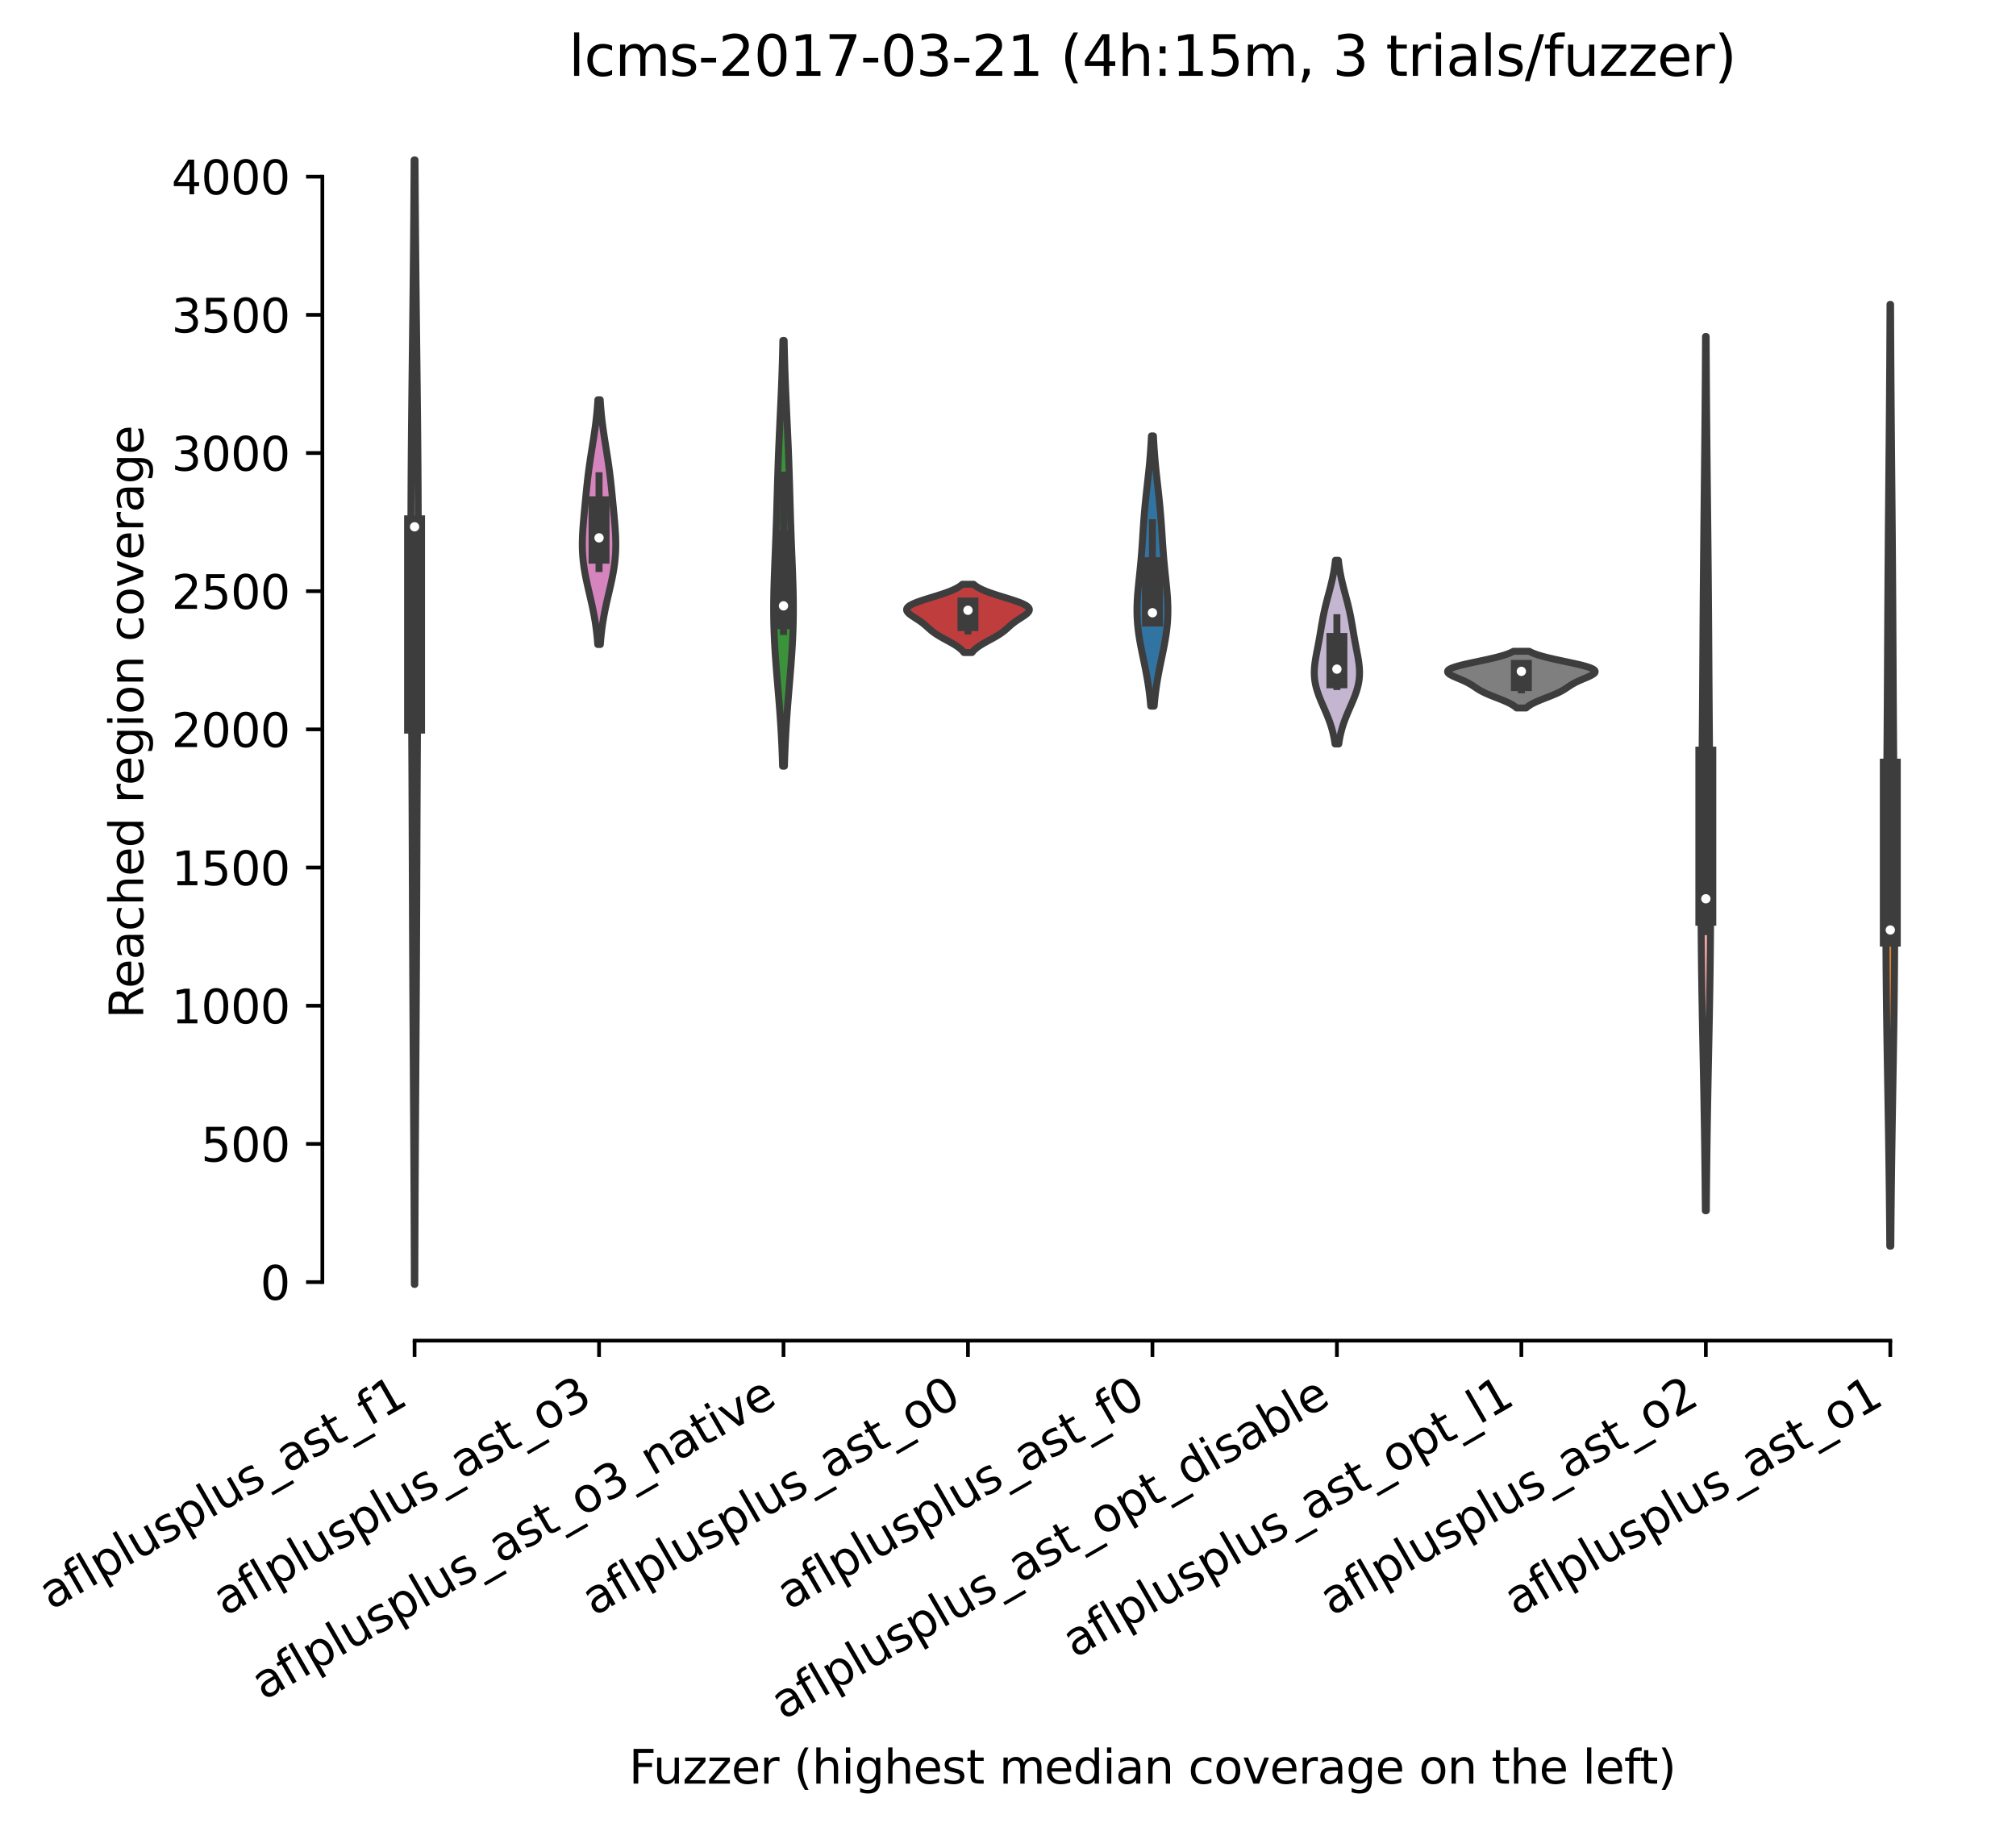 <?xml version="1.0" encoding="utf-8" standalone="no"?>
<!DOCTYPE svg PUBLIC "-//W3C//DTD SVG 1.1//EN"
  "http://www.w3.org/Graphics/SVG/1.1/DTD/svg11.dtd">
<svg xmlns:xlink="http://www.w3.org/1999/xlink" width="433.66pt" height="393.012pt" viewBox="0 0 433.66 393.012" xmlns="http://www.w3.org/2000/svg" version="1.1">
 <defs>
  <style type="text/css">*{stroke-linejoin: round; stroke-linecap: butt}</style>
 </defs>
 <g id="figure_1">
  <g id="patch_1">
   <path d="M 0 393.012 
L 433.66 393.012 
L 433.66 -0 
L 0 -0 
z
" style="fill: #ffffff"/>
  </g>
  <g id="axes_1">
   <g id="patch_2">
    <path d="M 69.34 288.43 
L 426.46 288.43 
L 426.46 22.318 
L 69.34 22.318 
z
" style="fill: #ffffff"/>
   </g>
   <g id="PolyCollection_1">
    <defs>
     <path id="ma4e92fd477" d="M 89.231 -116.678 
L 89.129 -116.678 
L 89.122 -119.121 
L 89.115 -121.565 
L 89.107 -124.009 
L 89.099 -126.452 
L 89.089 -128.896 
L 89.079 -131.34 
L 89.069 -133.783 
L 89.058 -136.227 
L 89.046 -138.67 
L 89.033 -141.114 
L 89.02 -143.558 
L 89.007 -146.001 
L 88.993 -148.445 
L 88.978 -150.889 
L 88.963 -153.332 
L 88.948 -155.776 
L 88.933 -158.22 
L 88.918 -160.663 
L 88.902 -163.107 
L 88.887 -165.55 
L 88.872 -167.994 
L 88.857 -170.438 
L 88.842 -172.881 
L 88.828 -175.325 
L 88.814 -177.769 
L 88.801 -180.212 
L 88.788 -182.656 
L 88.776 -185.1 
L 88.765 -187.543 
L 88.754 -189.987 
L 88.743 -192.43 
L 88.733 -194.874 
L 88.723 -197.318 
L 88.714 -199.761 
L 88.705 -202.205 
L 88.696 -204.649 
L 88.687 -207.092 
L 88.678 -209.536 
L 88.67 -211.98 
L 88.66 -214.423 
L 88.651 -216.867 
L 88.641 -219.31 
L 88.631 -221.754 
L 88.62 -224.198 
L 88.609 -226.641 
L 88.597 -229.085 
L 88.584 -231.529 
L 88.571 -233.972 
L 88.557 -236.416 
L 88.543 -238.86 
L 88.529 -241.303 
L 88.514 -243.747 
L 88.5 -246.19 
L 88.485 -248.634 
L 88.471 -251.078 
L 88.457 -253.521 
L 88.444 -255.965 
L 88.431 -258.409 
L 88.42 -260.852 
L 88.41 -263.296 
L 88.402 -265.74 
L 88.396 -268.183 
L 88.391 -270.627 
L 88.388 -273.07 
L 88.388 -275.514 
L 88.39 -277.958 
L 88.394 -280.401 
L 88.401 -282.845 
L 88.41 -285.289 
L 88.421 -287.732 
L 88.435 -290.176 
L 88.451 -292.62 
L 88.469 -295.063 
L 88.489 -297.507 
L 88.511 -299.95 
L 88.534 -302.394 
L 88.559 -304.838 
L 88.585 -307.281 
L 88.613 -309.725 
L 88.641 -312.169 
L 88.669 -314.612 
L 88.698 -317.056 
L 88.727 -319.5 
L 88.755 -321.943 
L 88.784 -324.387 
L 88.812 -326.83 
L 88.839 -329.274 
L 88.865 -331.718 
L 88.891 -334.161 
L 88.915 -336.605 
L 88.939 -339.049 
L 88.961 -341.492 
L 88.981 -343.936 
L 89.001 -346.38 
L 89.019 -348.823 
L 89.036 -351.267 
L 89.052 -353.71 
L 89.066 -356.154 
L 89.079 -358.598 
L 89.281 -358.598 
L 89.281 -358.598 
L 89.294 -356.154 
L 89.308 -353.71 
L 89.324 -351.267 
L 89.341 -348.823 
L 89.359 -346.38 
L 89.378 -343.936 
L 89.399 -341.492 
L 89.421 -339.049 
L 89.445 -336.605 
L 89.469 -334.161 
L 89.495 -331.718 
L 89.521 -329.274 
L 89.548 -326.83 
L 89.576 -324.387 
L 89.605 -321.943 
L 89.633 -319.5 
L 89.662 -317.056 
L 89.691 -314.612 
L 89.719 -312.169 
L 89.747 -309.725 
L 89.774 -307.281 
L 89.801 -304.838 
L 89.826 -302.394 
L 89.849 -299.95 
L 89.871 -297.507 
L 89.891 -295.063 
L 89.909 -292.62 
L 89.925 -290.176 
L 89.939 -287.732 
L 89.95 -285.289 
L 89.959 -282.845 
L 89.966 -280.401 
L 89.97 -277.958 
L 89.972 -275.514 
L 89.971 -273.07 
L 89.969 -270.627 
L 89.964 -268.183 
L 89.958 -265.74 
L 89.949 -263.296 
L 89.94 -260.852 
L 89.929 -258.409 
L 89.916 -255.965 
L 89.903 -253.521 
L 89.889 -251.078 
L 89.875 -248.634 
L 89.86 -246.19 
L 89.846 -243.747 
L 89.831 -241.303 
L 89.817 -238.86 
L 89.803 -236.416 
L 89.789 -233.972 
L 89.776 -231.529 
L 89.763 -229.085 
L 89.751 -226.641 
L 89.74 -224.198 
L 89.729 -221.754 
L 89.719 -219.31 
L 89.709 -216.867 
L 89.7 -214.423 
L 89.69 -211.98 
L 89.682 -209.536 
L 89.673 -207.092 
L 89.664 -204.649 
L 89.655 -202.205 
L 89.646 -199.761 
L 89.637 -197.318 
L 89.627 -194.874 
L 89.617 -192.43 
L 89.606 -189.987 
L 89.595 -187.543 
L 89.584 -185.1 
L 89.571 -182.656 
L 89.559 -180.212 
L 89.545 -177.769 
L 89.532 -175.325 
L 89.517 -172.881 
L 89.503 -170.438 
L 89.488 -167.994 
L 89.473 -165.55 
L 89.458 -163.107 
L 89.442 -160.663 
L 89.427 -158.22 
L 89.412 -155.776 
L 89.397 -153.332 
L 89.382 -150.889 
L 89.367 -148.445 
L 89.353 -146.001 
L 89.34 -143.558 
L 89.327 -141.114 
L 89.314 -138.67 
L 89.302 -136.227 
L 89.291 -133.783 
L 89.28 -131.34 
L 89.271 -128.896 
L 89.261 -126.452 
L 89.253 -124.009 
L 89.245 -121.565 
L 89.238 -119.121 
L 89.231 -116.678 
z
" style="stroke: #3d3d3d; stroke-width: 1.5"/>
    </defs>
    <g clip-path="url(#p4a100f30d5)">
     <use xlink:href="#ma4e92fd477" x="0" y="393.012" style="fill: #9fd495; stroke: #3d3d3d; stroke-width: 1.5"/>
    </g>
   </g>
   <g id="PolyCollection_2">
    <defs>
     <path id="m8cca414351" d="M 129.139 -254.354 
L 128.581 -254.354 
L 128.541 -254.886 
L 128.496 -255.418 
L 128.447 -255.95 
L 128.392 -256.482 
L 128.333 -257.014 
L 128.269 -257.546 
L 128.199 -258.078 
L 128.124 -258.61 
L 128.043 -259.142 
L 127.957 -259.673 
L 127.865 -260.205 
L 127.769 -260.737 
L 127.667 -261.269 
L 127.561 -261.801 
L 127.451 -262.333 
L 127.337 -262.865 
L 127.22 -263.397 
L 127.099 -263.929 
L 126.977 -264.461 
L 126.854 -264.993 
L 126.73 -265.525 
L 126.607 -266.057 
L 126.484 -266.588 
L 126.364 -267.12 
L 126.246 -267.652 
L 126.132 -268.184 
L 126.022 -268.716 
L 125.918 -269.248 
L 125.82 -269.78 
L 125.728 -270.312 
L 125.643 -270.844 
L 125.567 -271.376 
L 125.498 -271.908 
L 125.438 -272.44 
L 125.387 -272.972 
L 125.344 -273.503 
L 125.311 -274.035 
L 125.286 -274.567 
L 125.27 -275.099 
L 125.262 -275.631 
L 125.261 -276.163 
L 125.269 -276.695 
L 125.283 -277.227 
L 125.303 -277.759 
L 125.329 -278.291 
L 125.36 -278.823 
L 125.395 -279.355 
L 125.434 -279.887 
L 125.477 -280.419 
L 125.521 -280.95 
L 125.568 -281.482 
L 125.616 -282.014 
L 125.665 -282.546 
L 125.715 -283.078 
L 125.766 -283.61 
L 125.816 -284.142 
L 125.867 -284.674 
L 125.919 -285.206 
L 125.97 -285.738 
L 126.022 -286.27 
L 126.075 -286.802 
L 126.128 -287.334 
L 126.182 -287.865 
L 126.238 -288.397 
L 126.295 -288.929 
L 126.353 -289.461 
L 126.414 -289.993 
L 126.477 -290.525 
L 126.542 -291.057 
L 126.61 -291.589 
L 126.68 -292.121 
L 126.753 -292.653 
L 126.828 -293.185 
L 126.905 -293.717 
L 126.984 -294.249 
L 127.066 -294.78 
L 127.148 -295.312 
L 127.232 -295.844 
L 127.316 -296.376 
L 127.401 -296.908 
L 127.486 -297.44 
L 127.57 -297.972 
L 127.654 -298.504 
L 127.736 -299.036 
L 127.816 -299.568 
L 127.894 -300.1 
L 127.97 -300.632 
L 128.042 -301.164 
L 128.112 -301.695 
L 128.179 -302.227 
L 128.242 -302.759 
L 128.301 -303.291 
L 128.357 -303.823 
L 128.409 -304.355 
L 128.457 -304.887 
L 128.501 -305.419 
L 128.542 -305.951 
L 128.58 -306.483 
L 128.614 -307.015 
L 129.106 -307.015 
L 129.106 -307.015 
L 129.14 -306.483 
L 129.178 -305.951 
L 129.219 -305.419 
L 129.263 -304.887 
L 129.311 -304.355 
L 129.363 -303.823 
L 129.419 -303.291 
L 129.478 -302.759 
L 129.541 -302.227 
L 129.608 -301.695 
L 129.677 -301.164 
L 129.75 -300.632 
L 129.826 -300.1 
L 129.904 -299.568 
L 129.984 -299.036 
L 130.066 -298.504 
L 130.15 -297.972 
L 130.234 -297.44 
L 130.319 -296.908 
L 130.404 -296.376 
L 130.488 -295.844 
L 130.572 -295.312 
L 130.654 -294.78 
L 130.736 -294.249 
L 130.815 -293.717 
L 130.892 -293.185 
L 130.967 -292.653 
L 131.04 -292.121 
L 131.11 -291.589 
L 131.178 -291.057 
L 131.243 -290.525 
L 131.306 -289.993 
L 131.367 -289.461 
L 131.425 -288.929 
L 131.482 -288.397 
L 131.538 -287.865 
L 131.592 -287.334 
L 131.645 -286.802 
L 131.698 -286.27 
L 131.75 -285.738 
L 131.801 -285.206 
L 131.853 -284.674 
L 131.904 -284.142 
L 131.954 -283.61 
L 132.005 -283.078 
L 132.055 -282.546 
L 132.104 -282.014 
L 132.152 -281.482 
L 132.199 -280.95 
L 132.243 -280.419 
L 132.285 -279.887 
L 132.324 -279.355 
L 132.36 -278.823 
L 132.391 -278.291 
L 132.417 -277.759 
L 132.437 -277.227 
L 132.451 -276.695 
L 132.458 -276.163 
L 132.458 -275.631 
L 132.45 -275.099 
L 132.434 -274.567 
L 132.409 -274.035 
L 132.376 -273.503 
L 132.333 -272.972 
L 132.282 -272.44 
L 132.222 -271.908 
L 132.153 -271.376 
L 132.077 -270.844 
L 131.992 -270.312 
L 131.9 -269.78 
L 131.802 -269.248 
L 131.698 -268.716 
L 131.588 -268.184 
L 131.474 -267.652 
L 131.356 -267.12 
L 131.236 -266.588 
L 131.113 -266.057 
L 130.99 -265.525 
L 130.866 -264.993 
L 130.742 -264.461 
L 130.62 -263.929 
L 130.5 -263.397 
L 130.383 -262.865 
L 130.269 -262.333 
L 130.159 -261.801 
L 130.053 -261.269 
L 129.951 -260.737 
L 129.854 -260.205 
L 129.763 -259.673 
L 129.677 -259.142 
L 129.596 -258.61 
L 129.521 -258.078 
L 129.451 -257.546 
L 129.387 -257.014 
L 129.327 -256.482 
L 129.273 -255.95 
L 129.224 -255.418 
L 129.179 -254.886 
L 129.139 -254.354 
z
" style="stroke: #3d3d3d; stroke-width: 1.5"/>
    </defs>
    <g clip-path="url(#p4a100f30d5)">
     <use xlink:href="#m8cca414351" x="0" y="393.012" style="fill: #d684bd; stroke: #3d3d3d; stroke-width: 1.5"/>
    </g>
   </g>
   <g id="PolyCollection_3">
    <defs>
     <path id="m31947a89b1" d="M 168.737 -228.167 
L 168.343 -228.167 
L 168.315 -229.092 
L 168.283 -230.017 
L 168.249 -230.943 
L 168.212 -231.868 
L 168.171 -232.793 
L 168.126 -233.718 
L 168.079 -234.643 
L 168.027 -235.569 
L 167.972 -236.494 
L 167.914 -237.419 
L 167.852 -238.344 
L 167.787 -239.27 
L 167.72 -240.195 
L 167.649 -241.12 
L 167.577 -242.045 
L 167.502 -242.971 
L 167.426 -243.896 
L 167.349 -244.821 
L 167.272 -245.746 
L 167.195 -246.671 
L 167.118 -247.597 
L 167.043 -248.522 
L 166.969 -249.447 
L 166.899 -250.372 
L 166.831 -251.298 
L 166.767 -252.223 
L 166.707 -253.148 
L 166.652 -254.073 
L 166.603 -254.999 
L 166.559 -255.924 
L 166.52 -256.849 
L 166.488 -257.774 
L 166.463 -258.7 
L 166.443 -259.625 
L 166.43 -260.55 
L 166.424 -261.475 
L 166.423 -262.4 
L 166.428 -263.326 
L 166.438 -264.251 
L 166.454 -265.176 
L 166.474 -266.101 
L 166.498 -267.027 
L 166.526 -267.952 
L 166.557 -268.877 
L 166.59 -269.802 
L 166.625 -270.728 
L 166.661 -271.653 
L 166.698 -272.578 
L 166.736 -273.503 
L 166.773 -274.428 
L 166.81 -275.354 
L 166.846 -276.279 
L 166.881 -277.204 
L 166.915 -278.129 
L 166.948 -279.055 
L 166.979 -279.98 
L 167.01 -280.905 
L 167.039 -281.83 
L 167.067 -282.756 
L 167.094 -283.681 
L 167.12 -284.606 
L 167.147 -285.531 
L 167.173 -286.456 
L 167.199 -287.382 
L 167.225 -288.307 
L 167.253 -289.232 
L 167.281 -290.157 
L 167.31 -291.083 
L 167.34 -292.008 
L 167.372 -292.933 
L 167.405 -293.858 
L 167.439 -294.784 
L 167.475 -295.709 
L 167.513 -296.634 
L 167.552 -297.559 
L 167.592 -298.485 
L 167.633 -299.41 
L 167.675 -300.335 
L 167.718 -301.26 
L 167.761 -302.185 
L 167.805 -303.111 
L 167.848 -304.036 
L 167.891 -304.961 
L 167.934 -305.886 
L 167.976 -306.812 
L 168.017 -307.737 
L 168.057 -308.662 
L 168.095 -309.587 
L 168.132 -310.513 
L 168.167 -311.438 
L 168.201 -312.363 
L 168.233 -313.288 
L 168.263 -314.213 
L 168.291 -315.139 
L 168.317 -316.064 
L 168.341 -316.989 
L 168.363 -317.914 
L 168.383 -318.84 
L 168.402 -319.765 
L 168.678 -319.765 
L 168.678 -319.765 
L 168.697 -318.84 
L 168.717 -317.914 
L 168.739 -316.989 
L 168.763 -316.064 
L 168.789 -315.139 
L 168.817 -314.213 
L 168.847 -313.288 
L 168.879 -312.363 
L 168.913 -311.438 
L 168.948 -310.513 
L 168.985 -309.587 
L 169.023 -308.662 
L 169.063 -307.737 
L 169.104 -306.812 
L 169.146 -305.886 
L 169.189 -304.961 
L 169.232 -304.036 
L 169.275 -303.111 
L 169.319 -302.185 
L 169.362 -301.26 
L 169.405 -300.335 
L 169.447 -299.41 
L 169.488 -298.485 
L 169.528 -297.559 
L 169.567 -296.634 
L 169.604 -295.709 
L 169.641 -294.784 
L 169.675 -293.858 
L 169.708 -292.933 
L 169.74 -292.008 
L 169.77 -291.083 
L 169.799 -290.157 
L 169.827 -289.232 
L 169.855 -288.307 
L 169.881 -287.382 
L 169.907 -286.456 
L 169.933 -285.531 
L 169.959 -284.606 
L 169.986 -283.681 
L 170.013 -282.756 
L 170.041 -281.83 
L 170.07 -280.905 
L 170.101 -279.98 
L 170.132 -279.055 
L 170.165 -278.129 
L 170.199 -277.204 
L 170.234 -276.279 
L 170.27 -275.354 
L 170.307 -274.428 
L 170.344 -273.503 
L 170.382 -272.578 
L 170.419 -271.653 
L 170.455 -270.728 
L 170.49 -269.802 
L 170.523 -268.877 
L 170.554 -267.952 
L 170.582 -267.027 
L 170.606 -266.101 
L 170.626 -265.176 
L 170.642 -264.251 
L 170.652 -263.326 
L 170.657 -262.4 
L 170.656 -261.475 
L 170.65 -260.55 
L 170.637 -259.625 
L 170.617 -258.7 
L 170.591 -257.774 
L 170.559 -256.849 
L 170.521 -255.924 
L 170.477 -254.999 
L 170.427 -254.073 
L 170.373 -253.148 
L 170.313 -252.223 
L 170.249 -251.298 
L 170.181 -250.372 
L 170.11 -249.447 
L 170.037 -248.522 
L 169.962 -247.597 
L 169.885 -246.671 
L 169.808 -245.746 
L 169.731 -244.821 
L 169.654 -243.896 
L 169.578 -242.971 
L 169.503 -242.045 
L 169.431 -241.12 
L 169.36 -240.195 
L 169.293 -239.27 
L 169.228 -238.344 
L 169.166 -237.419 
L 169.108 -236.494 
L 169.053 -235.569 
L 169.001 -234.643 
L 168.954 -233.718 
L 168.909 -232.793 
L 168.868 -231.868 
L 168.831 -230.943 
L 168.796 -230.017 
L 168.765 -229.092 
L 168.737 -228.167 
z
" style="stroke: #3d3d3d; stroke-width: 1.5"/>
    </defs>
    <g clip-path="url(#p4a100f30d5)">
     <use xlink:href="#m31947a89b1" x="0" y="393.012" style="fill: #3a923a; stroke: #3d3d3d; stroke-width: 1.5"/>
    </g>
   </g>
   <g id="PolyCollection_4">
    <defs>
     <path id="m41bcf0ace4" d="M 209.083 -252.621 
L 207.357 -252.621 
L 207.241 -252.769 
L 207.113 -252.918 
L 206.974 -253.066 
L 206.823 -253.214 
L 206.66 -253.363 
L 206.485 -253.511 
L 206.297 -253.659 
L 206.098 -253.808 
L 205.888 -253.956 
L 205.666 -254.104 
L 205.434 -254.253 
L 205.193 -254.401 
L 204.943 -254.549 
L 204.686 -254.698 
L 204.423 -254.846 
L 204.156 -254.994 
L 203.885 -255.143 
L 203.612 -255.291 
L 203.339 -255.439 
L 203.068 -255.588 
L 202.8 -255.736 
L 202.535 -255.884 
L 202.277 -256.033 
L 202.025 -256.181 
L 201.781 -256.329 
L 201.545 -256.478 
L 201.318 -256.626 
L 201.1 -256.774 
L 200.892 -256.923 
L 200.692 -257.071 
L 200.501 -257.219 
L 200.317 -257.368 
L 200.14 -257.516 
L 199.969 -257.664 
L 199.801 -257.813 
L 199.636 -257.961 
L 199.471 -258.11 
L 199.306 -258.258 
L 199.138 -258.406 
L 198.967 -258.555 
L 198.791 -258.703 
L 198.608 -258.851 
L 198.418 -259 
L 198.221 -259.148 
L 198.017 -259.296 
L 197.804 -259.445 
L 197.586 -259.593 
L 197.361 -259.741 
L 197.133 -259.89 
L 196.902 -260.038 
L 196.671 -260.186 
L 196.443 -260.335 
L 196.221 -260.483 
L 196.007 -260.631 
L 195.806 -260.78 
L 195.62 -260.928 
L 195.453 -261.076 
L 195.309 -261.225 
L 195.19 -261.373 
L 195.101 -261.521 
L 195.042 -261.67 
L 195.018 -261.818 
L 195.031 -261.966 
L 195.08 -262.115 
L 195.169 -262.263 
L 195.297 -262.411 
L 195.465 -262.56 
L 195.671 -262.708 
L 195.915 -262.856 
L 196.196 -263.005 
L 196.511 -263.153 
L 196.858 -263.301 
L 197.234 -263.45 
L 197.636 -263.598 
L 198.061 -263.746 
L 198.504 -263.895 
L 198.963 -264.043 
L 199.432 -264.191 
L 199.91 -264.34 
L 200.391 -264.488 
L 200.873 -264.637 
L 201.351 -264.785 
L 201.822 -264.933 
L 202.284 -265.082 
L 202.734 -265.23 
L 203.17 -265.378 
L 203.589 -265.527 
L 203.989 -265.675 
L 204.37 -265.823 
L 204.731 -265.972 
L 205.07 -266.12 
L 205.387 -266.268 
L 205.682 -266.417 
L 205.955 -266.565 
L 206.207 -266.713 
L 206.438 -266.862 
L 206.648 -267.01 
L 206.839 -267.158 
L 207.012 -267.307 
L 209.428 -267.307 
L 209.428 -267.307 
L 209.601 -267.158 
L 209.792 -267.01 
L 210.002 -266.862 
L 210.233 -266.713 
L 210.485 -266.565 
L 210.758 -266.417 
L 211.053 -266.268 
L 211.37 -266.12 
L 211.709 -265.972 
L 212.07 -265.823 
L 212.451 -265.675 
L 212.851 -265.527 
L 213.27 -265.378 
L 213.706 -265.23 
L 214.156 -265.082 
L 214.618 -264.933 
L 215.089 -264.785 
L 215.567 -264.637 
L 216.049 -264.488 
L 216.53 -264.34 
L 217.007 -264.191 
L 217.477 -264.043 
L 217.936 -263.895 
L 218.379 -263.746 
L 218.804 -263.598 
L 219.206 -263.45 
L 219.582 -263.301 
L 219.929 -263.153 
L 220.244 -263.005 
L 220.525 -262.856 
L 220.769 -262.708 
L 220.975 -262.56 
L 221.143 -262.411 
L 221.271 -262.263 
L 221.36 -262.115 
L 221.409 -261.966 
L 221.421 -261.818 
L 221.397 -261.67 
L 221.339 -261.521 
L 221.25 -261.373 
L 221.131 -261.225 
L 220.987 -261.076 
L 220.82 -260.928 
L 220.634 -260.78 
L 220.433 -260.631 
L 220.219 -260.483 
L 219.997 -260.335 
L 219.769 -260.186 
L 219.538 -260.038 
L 219.307 -259.89 
L 219.079 -259.741 
L 218.854 -259.593 
L 218.635 -259.445 
L 218.423 -259.296 
L 218.219 -259.148 
L 218.022 -259 
L 217.832 -258.851 
L 217.649 -258.703 
L 217.473 -258.555 
L 217.302 -258.406 
L 217.134 -258.258 
L 216.969 -258.11 
L 216.804 -257.961 
L 216.639 -257.813 
L 216.471 -257.664 
L 216.3 -257.516 
L 216.123 -257.368 
L 215.939 -257.219 
L 215.748 -257.071 
L 215.548 -256.923 
L 215.34 -256.774 
L 215.122 -256.626 
L 214.895 -256.478 
L 214.659 -256.329 
L 214.415 -256.181 
L 214.163 -256.033 
L 213.905 -255.884 
L 213.64 -255.736 
L 213.372 -255.588 
L 213.1 -255.439 
L 212.828 -255.291 
L 212.555 -255.143 
L 212.284 -254.994 
L 212.017 -254.846 
L 211.754 -254.698 
L 211.497 -254.549 
L 211.247 -254.401 
L 211.006 -254.253 
L 210.774 -254.104 
L 210.552 -253.956 
L 210.342 -253.808 
L 210.143 -253.659 
L 209.955 -253.511 
L 209.78 -253.363 
L 209.617 -253.214 
L 209.466 -253.066 
L 209.327 -252.918 
L 209.199 -252.769 
L 209.083 -252.621 
z
" style="stroke: #3d3d3d; stroke-width: 1.5"/>
    </defs>
    <g clip-path="url(#p4a100f30d5)">
     <use xlink:href="#m41bcf0ace4" x="0" y="393.012" style="fill: #c03d3e; stroke: #3d3d3d; stroke-width: 1.5"/>
    </g>
   </g>
   <g id="PolyCollection_5">
    <defs>
     <path id="mfe0df44278" d="M 248.269 -241.093 
L 247.531 -241.093 
L 247.48 -241.68 
L 247.425 -242.267 
L 247.364 -242.854 
L 247.298 -243.442 
L 247.227 -244.029 
L 247.149 -244.616 
L 247.067 -245.203 
L 246.979 -245.79 
L 246.885 -246.378 
L 246.786 -246.965 
L 246.683 -247.552 
L 246.575 -248.139 
L 246.463 -248.727 
L 246.347 -249.314 
L 246.229 -249.901 
L 246.109 -250.488 
L 245.987 -251.076 
L 245.866 -251.663 
L 245.744 -252.25 
L 245.624 -252.837 
L 245.506 -253.424 
L 245.392 -254.012 
L 245.282 -254.599 
L 245.177 -255.186 
L 245.079 -255.773 
L 244.987 -256.361 
L 244.904 -256.948 
L 244.829 -257.535 
L 244.763 -258.122 
L 244.706 -258.71 
L 244.66 -259.297 
L 244.624 -259.884 
L 244.597 -260.471 
L 244.582 -261.059 
L 244.575 -261.646 
L 244.579 -262.233 
L 244.592 -262.82 
L 244.613 -263.407 
L 244.642 -263.995 
L 244.678 -264.582 
L 244.721 -265.169 
L 244.769 -265.756 
L 244.821 -266.344 
L 244.878 -266.931 
L 244.936 -267.518 
L 244.997 -268.105 
L 245.058 -268.693 
L 245.12 -269.28 
L 245.181 -269.867 
L 245.241 -270.454 
L 245.3 -271.041 
L 245.356 -271.629 
L 245.411 -272.216 
L 245.463 -272.803 
L 245.512 -273.39 
L 245.559 -273.978 
L 245.604 -274.565 
L 245.647 -275.152 
L 245.688 -275.739 
L 245.727 -276.327 
L 245.766 -276.914 
L 245.804 -277.501 
L 245.841 -278.088 
L 245.879 -278.675 
L 245.918 -279.263 
L 245.958 -279.85 
L 245.999 -280.437 
L 246.042 -281.024 
L 246.086 -281.612 
L 246.133 -282.199 
L 246.183 -282.786 
L 246.234 -283.373 
L 246.288 -283.961 
L 246.344 -284.548 
L 246.402 -285.135 
L 246.463 -285.722 
L 246.525 -286.31 
L 246.588 -286.897 
L 246.652 -287.484 
L 246.717 -288.071 
L 246.783 -288.658 
L 246.848 -289.246 
L 246.913 -289.833 
L 246.978 -290.42 
L 247.041 -291.007 
L 247.103 -291.595 
L 247.163 -292.182 
L 247.221 -292.769 
L 247.277 -293.356 
L 247.33 -293.944 
L 247.381 -294.531 
L 247.429 -295.118 
L 247.474 -295.705 
L 247.516 -296.292 
L 247.556 -296.88 
L 247.593 -297.467 
L 247.626 -298.054 
L 247.657 -298.641 
L 247.686 -299.229 
L 248.114 -299.229 
L 248.114 -299.229 
L 248.142 -298.641 
L 248.174 -298.054 
L 248.207 -297.467 
L 248.244 -296.88 
L 248.283 -296.292 
L 248.326 -295.705 
L 248.371 -295.118 
L 248.419 -294.531 
L 248.47 -293.944 
L 248.523 -293.356 
L 248.579 -292.769 
L 248.637 -292.182 
L 248.697 -291.595 
L 248.759 -291.007 
L 248.822 -290.42 
L 248.887 -289.833 
L 248.952 -289.246 
L 249.017 -288.658 
L 249.083 -288.071 
L 249.148 -287.484 
L 249.212 -286.897 
L 249.275 -286.31 
L 249.337 -285.722 
L 249.397 -285.135 
L 249.456 -284.548 
L 249.512 -283.961 
L 249.566 -283.373 
L 249.617 -282.786 
L 249.667 -282.199 
L 249.714 -281.612 
L 249.758 -281.024 
L 249.801 -280.437 
L 249.842 -279.85 
L 249.882 -279.263 
L 249.921 -278.675 
L 249.958 -278.088 
L 249.996 -277.501 
L 250.034 -276.914 
L 250.072 -276.327 
L 250.112 -275.739 
L 250.153 -275.152 
L 250.196 -274.565 
L 250.241 -273.978 
L 250.288 -273.39 
L 250.337 -272.803 
L 250.389 -272.216 
L 250.444 -271.629 
L 250.5 -271.041 
L 250.559 -270.454 
L 250.619 -269.867 
L 250.68 -269.28 
L 250.742 -268.693 
L 250.803 -268.105 
L 250.864 -267.518 
L 250.922 -266.931 
L 250.978 -266.344 
L 251.031 -265.756 
L 251.079 -265.169 
L 251.121 -264.582 
L 251.158 -263.995 
L 251.187 -263.407 
L 251.208 -262.82 
L 251.221 -262.233 
L 251.224 -261.646 
L 251.218 -261.059 
L 251.202 -260.471 
L 251.176 -259.884 
L 251.14 -259.297 
L 251.094 -258.71 
L 251.037 -258.122 
L 250.971 -257.535 
L 250.896 -256.948 
L 250.813 -256.361 
L 250.721 -255.773 
L 250.623 -255.186 
L 250.518 -254.599 
L 250.408 -254.012 
L 250.294 -253.424 
L 250.176 -252.837 
L 250.056 -252.25 
L 249.934 -251.663 
L 249.812 -251.076 
L 249.691 -250.488 
L 249.571 -249.901 
L 249.452 -249.314 
L 249.337 -248.727 
L 249.225 -248.139 
L 249.117 -247.552 
L 249.014 -246.965 
L 248.915 -246.378 
L 248.821 -245.79 
L 248.733 -245.203 
L 248.651 -244.616 
L 248.573 -244.029 
L 248.502 -243.442 
L 248.436 -242.854 
L 248.375 -242.267 
L 248.32 -241.68 
L 248.269 -241.093 
z
" style="stroke: #3d3d3d; stroke-width: 1.5"/>
    </defs>
    <g clip-path="url(#p4a100f30d5)">
     <use xlink:href="#mfe0df44278" x="0" y="393.012" style="fill: #3274a1; stroke: #3d3d3d; stroke-width: 1.5"/>
    </g>
   </g>
   <g id="PolyCollection_6">
    <defs>
     <path id="ma0c7244764" d="M 287.983 -232.949 
L 287.177 -232.949 
L 287.119 -233.349 
L 287.055 -233.748 
L 286.983 -234.147 
L 286.905 -234.546 
L 286.819 -234.945 
L 286.726 -235.345 
L 286.625 -235.744 
L 286.517 -236.143 
L 286.4 -236.542 
L 286.276 -236.941 
L 286.144 -237.341 
L 286.005 -237.74 
L 285.859 -238.139 
L 285.706 -238.538 
L 285.548 -238.937 
L 285.385 -239.337 
L 285.218 -239.736 
L 285.047 -240.135 
L 284.874 -240.534 
L 284.7 -240.934 
L 284.527 -241.333 
L 284.354 -241.732 
L 284.185 -242.131 
L 284.019 -242.53 
L 283.858 -242.93 
L 283.704 -243.329 
L 283.558 -243.728 
L 283.421 -244.127 
L 283.294 -244.526 
L 283.178 -244.926 
L 283.074 -245.325 
L 282.982 -245.724 
L 282.904 -246.123 
L 282.838 -246.522 
L 282.787 -246.922 
L 282.749 -247.321 
L 282.724 -247.72 
L 282.712 -248.119 
L 282.713 -248.518 
L 282.726 -248.918 
L 282.75 -249.317 
L 282.784 -249.716 
L 282.827 -250.115 
L 282.878 -250.514 
L 282.936 -250.914 
L 283 -251.313 
L 283.068 -251.712 
L 283.141 -252.111 
L 283.215 -252.51 
L 283.292 -252.91 
L 283.369 -253.309 
L 283.447 -253.708 
L 283.523 -254.107 
L 283.599 -254.506 
L 283.674 -254.906 
L 283.747 -255.305 
L 283.818 -255.704 
L 283.888 -256.103 
L 283.956 -256.502 
L 284.024 -256.902 
L 284.091 -257.301 
L 284.157 -257.7 
L 284.224 -258.099 
L 284.291 -258.499 
L 284.36 -258.898 
L 284.43 -259.297 
L 284.503 -259.696 
L 284.578 -260.095 
L 284.656 -260.495 
L 284.737 -260.894 
L 284.821 -261.293 
L 284.908 -261.692 
L 284.999 -262.091 
L 285.093 -262.491 
L 285.19 -262.89 
L 285.289 -263.289 
L 285.391 -263.688 
L 285.495 -264.087 
L 285.6 -264.487 
L 285.706 -264.886 
L 285.813 -265.285 
L 285.919 -265.684 
L 286.024 -266.083 
L 286.128 -266.483 
L 286.23 -266.882 
L 286.329 -267.281 
L 286.425 -267.68 
L 286.518 -268.079 
L 286.608 -268.479 
L 286.693 -268.878 
L 286.774 -269.277 
L 286.85 -269.676 
L 286.922 -270.075 
L 286.989 -270.475 
L 287.052 -270.874 
L 287.109 -271.273 
L 287.163 -271.672 
L 287.211 -272.071 
L 287.255 -272.471 
L 287.904 -272.471 
L 287.904 -272.471 
L 287.949 -272.071 
L 287.997 -271.672 
L 288.05 -271.273 
L 288.108 -270.874 
L 288.171 -270.475 
L 288.238 -270.075 
L 288.309 -269.676 
L 288.386 -269.277 
L 288.467 -268.878 
L 288.552 -268.479 
L 288.641 -268.079 
L 288.735 -267.68 
L 288.831 -267.281 
L 288.93 -266.882 
L 289.032 -266.483 
L 289.136 -266.083 
L 289.241 -265.684 
L 289.347 -265.285 
L 289.454 -264.886 
L 289.56 -264.487 
L 289.665 -264.087 
L 289.769 -263.688 
L 289.871 -263.289 
L 289.97 -262.89 
L 290.067 -262.491 
L 290.161 -262.091 
L 290.252 -261.692 
L 290.339 -261.293 
L 290.423 -260.894 
L 290.504 -260.495 
L 290.582 -260.095 
L 290.657 -259.696 
L 290.73 -259.297 
L 290.8 -258.898 
L 290.869 -258.499 
L 290.936 -258.099 
L 291.003 -257.7 
L 291.069 -257.301 
L 291.136 -256.902 
L 291.204 -256.502 
L 291.272 -256.103 
L 291.342 -255.704 
L 291.413 -255.305 
L 291.486 -254.906 
L 291.561 -254.506 
L 291.637 -254.107 
L 291.713 -253.708 
L 291.791 -253.309 
L 291.868 -252.91 
L 291.944 -252.51 
L 292.019 -252.111 
L 292.091 -251.712 
L 292.16 -251.313 
L 292.224 -250.914 
L 292.282 -250.514 
L 292.333 -250.115 
L 292.376 -249.716 
L 292.41 -249.317 
L 292.434 -248.918 
L 292.447 -248.518 
L 292.448 -248.119 
L 292.436 -247.72 
L 292.411 -247.321 
L 292.373 -246.922 
L 292.321 -246.522 
L 292.256 -246.123 
L 292.178 -245.724 
L 292.086 -245.325 
L 291.982 -244.926 
L 291.866 -244.526 
L 291.739 -244.127 
L 291.602 -243.728 
L 291.455 -243.329 
L 291.302 -242.93 
L 291.141 -242.53 
L 290.975 -242.131 
L 290.806 -241.732 
L 290.633 -241.333 
L 290.459 -240.934 
L 290.286 -240.534 
L 290.113 -240.135 
L 289.942 -239.736 
L 289.775 -239.337 
L 289.612 -238.937 
L 289.453 -238.538 
L 289.301 -238.139 
L 289.155 -237.74 
L 289.016 -237.341 
L 288.884 -236.941 
L 288.76 -236.542 
L 288.643 -236.143 
L 288.535 -235.744 
L 288.434 -235.345 
L 288.341 -234.945 
L 288.255 -234.546 
L 288.177 -234.147 
L 288.105 -233.748 
L 288.041 -233.349 
L 287.983 -232.949 
z
" style="stroke: #3d3d3d; stroke-width: 1.5"/>
    </defs>
    <g clip-path="url(#p4a100f30d5)">
     <use xlink:href="#ma0c7244764" x="0" y="393.012" style="fill: #c4b5d0; stroke: #3d3d3d; stroke-width: 1.5"/>
    </g>
   </g>
   <g id="PolyCollection_7">
    <defs>
     <path id="m0bcb5d1ccd" d="M 328.285 -240.694 
L 326.235 -240.694 
L 326.099 -240.818 
L 325.949 -240.941 
L 325.787 -241.064 
L 325.61 -241.187 
L 325.42 -241.311 
L 325.216 -241.434 
L 324.998 -241.557 
L 324.766 -241.68 
L 324.521 -241.803 
L 324.264 -241.927 
L 323.995 -242.05 
L 323.715 -242.173 
L 323.425 -242.296 
L 323.127 -242.42 
L 322.823 -242.543 
L 322.513 -242.666 
L 322.199 -242.789 
L 321.884 -242.912 
L 321.568 -243.036 
L 321.255 -243.159 
L 320.945 -243.282 
L 320.64 -243.405 
L 320.342 -243.529 
L 320.052 -243.652 
L 319.771 -243.775 
L 319.501 -243.898 
L 319.241 -244.022 
L 318.993 -244.145 
L 318.755 -244.268 
L 318.529 -244.391 
L 318.313 -244.514 
L 318.106 -244.638 
L 317.907 -244.761 
L 317.715 -244.884 
L 317.528 -245.007 
L 317.344 -245.131 
L 317.161 -245.254 
L 316.977 -245.377 
L 316.79 -245.5 
L 316.597 -245.623 
L 316.398 -245.747 
L 316.19 -245.87 
L 315.973 -245.993 
L 315.744 -246.116 
L 315.505 -246.24 
L 315.254 -246.363 
L 314.992 -246.486 
L 314.72 -246.609 
L 314.439 -246.732 
L 314.152 -246.856 
L 313.86 -246.979 
L 313.568 -247.102 
L 313.278 -247.225 
L 312.993 -247.349 
L 312.719 -247.472 
L 312.458 -247.595 
L 312.216 -247.718 
L 311.997 -247.842 
L 311.805 -247.965 
L 311.645 -248.088 
L 311.52 -248.211 
L 311.433 -248.334 
L 311.388 -248.458 
L 311.388 -248.581 
L 311.434 -248.704 
L 311.528 -248.827 
L 311.67 -248.951 
L 311.862 -249.074 
L 312.101 -249.197 
L 312.387 -249.32 
L 312.718 -249.443 
L 313.092 -249.567 
L 313.506 -249.69 
L 313.955 -249.813 
L 314.437 -249.936 
L 314.948 -250.06 
L 315.481 -250.183 
L 316.034 -250.306 
L 316.602 -250.429 
L 317.179 -250.552 
L 317.761 -250.676 
L 318.344 -250.799 
L 318.923 -250.922 
L 319.494 -251.045 
L 320.055 -251.169 
L 320.601 -251.292 
L 321.129 -251.415 
L 321.637 -251.538 
L 322.124 -251.661 
L 322.586 -251.785 
L 323.024 -251.908 
L 323.436 -252.031 
L 323.821 -252.154 
L 324.179 -252.278 
L 324.511 -252.401 
L 324.817 -252.524 
L 325.097 -252.647 
L 325.353 -252.771 
L 325.585 -252.894 
L 328.935 -252.894 
L 328.935 -252.894 
L 329.167 -252.771 
L 329.423 -252.647 
L 329.703 -252.524 
L 330.009 -252.401 
L 330.341 -252.278 
L 330.699 -252.154 
L 331.084 -252.031 
L 331.496 -251.908 
L 331.934 -251.785 
L 332.396 -251.661 
L 332.883 -251.538 
L 333.391 -251.415 
L 333.919 -251.292 
L 334.465 -251.169 
L 335.026 -251.045 
L 335.597 -250.922 
L 336.176 -250.799 
L 336.759 -250.676 
L 337.341 -250.552 
L 337.918 -250.429 
L 338.486 -250.306 
L 339.039 -250.183 
L 339.572 -250.06 
L 340.083 -249.936 
L 340.565 -249.813 
L 341.014 -249.69 
L 341.428 -249.567 
L 341.802 -249.443 
L 342.133 -249.32 
L 342.419 -249.197 
L 342.658 -249.074 
L 342.85 -248.951 
L 342.992 -248.827 
L 343.086 -248.704 
L 343.132 -248.581 
L 343.132 -248.458 
L 343.087 -248.334 
L 343 -248.211 
L 342.875 -248.088 
L 342.714 -247.965 
L 342.523 -247.842 
L 342.304 -247.718 
L 342.062 -247.595 
L 341.801 -247.472 
L 341.527 -247.349 
L 341.242 -247.225 
L 340.952 -247.102 
L 340.659 -246.979 
L 340.368 -246.856 
L 340.081 -246.732 
L 339.8 -246.609 
L 339.528 -246.486 
L 339.266 -246.363 
L 339.015 -246.24 
L 338.775 -246.116 
L 338.547 -245.993 
L 338.33 -245.87 
L 338.122 -245.747 
L 337.923 -245.623 
L 337.73 -245.5 
L 337.543 -245.377 
L 337.359 -245.254 
L 337.176 -245.131 
L 336.992 -245.007 
L 336.805 -244.884 
L 336.613 -244.761 
L 336.414 -244.638 
L 336.207 -244.514 
L 335.991 -244.391 
L 335.765 -244.268 
L 335.527 -244.145 
L 335.279 -244.022 
L 335.019 -243.898 
L 334.749 -243.775 
L 334.468 -243.652 
L 334.178 -243.529 
L 333.88 -243.405 
L 333.575 -243.282 
L 333.265 -243.159 
L 332.952 -243.036 
L 332.636 -242.912 
L 332.321 -242.789 
L 332.007 -242.666 
L 331.697 -242.543 
L 331.392 -242.42 
L 331.095 -242.296 
L 330.805 -242.173 
L 330.525 -242.05 
L 330.256 -241.927 
L 329.999 -241.803 
L 329.754 -241.68 
L 329.522 -241.557 
L 329.304 -241.434 
L 329.1 -241.311 
L 328.91 -241.187 
L 328.733 -241.064 
L 328.571 -240.941 
L 328.421 -240.818 
L 328.285 -240.694 
z
" style="stroke: #3d3d3d; stroke-width: 1.5"/>
    </defs>
    <g clip-path="url(#p4a100f30d5)">
     <use xlink:href="#m0bcb5d1ccd" x="0" y="393.012" style="fill: #7f7f7f; stroke: #3d3d3d; stroke-width: 1.5"/>
    </g>
   </g>
   <g id="PolyCollection_8">
    <defs>
     <path id="me146eb25d5" d="M 367.047 -132.531 
L 366.833 -132.531 
L 366.818 -134.431 
L 366.802 -136.331 
L 366.784 -138.231 
L 366.764 -140.131 
L 366.743 -142.031 
L 366.72 -143.931 
L 366.695 -145.831 
L 366.669 -147.731 
L 366.641 -149.631 
L 366.611 -151.531 
L 366.579 -153.431 
L 366.547 -155.331 
L 366.512 -157.231 
L 366.477 -159.131 
L 366.441 -161.03 
L 366.404 -162.93 
L 366.366 -164.83 
L 366.329 -166.73 
L 366.291 -168.63 
L 366.253 -170.53 
L 366.216 -172.43 
L 366.18 -174.33 
L 366.146 -176.23 
L 366.112 -178.13 
L 366.081 -180.03 
L 366.051 -181.93 
L 366.024 -183.83 
L 365.999 -185.73 
L 365.978 -187.63 
L 365.959 -189.53 
L 365.943 -191.43 
L 365.93 -193.33 
L 365.92 -195.23 
L 365.914 -197.13 
L 365.91 -199.029 
L 365.91 -200.929 
L 365.912 -202.829 
L 365.918 -204.729 
L 365.925 -206.629 
L 365.935 -208.529 
L 365.948 -210.429 
L 365.961 -212.329 
L 365.977 -214.229 
L 365.994 -216.129 
L 366.011 -218.029 
L 366.03 -219.929 
L 366.048 -221.829 
L 366.067 -223.729 
L 366.086 -225.629 
L 366.105 -227.529 
L 366.123 -229.429 
L 366.141 -231.329 
L 366.158 -233.229 
L 366.174 -235.129 
L 366.19 -237.029 
L 366.205 -238.928 
L 366.219 -240.828 
L 366.232 -242.728 
L 366.245 -244.628 
L 366.258 -246.528 
L 366.27 -248.428 
L 366.282 -250.328 
L 366.294 -252.228 
L 366.306 -254.128 
L 366.318 -256.028 
L 366.331 -257.928 
L 366.344 -259.828 
L 366.357 -261.728 
L 366.371 -263.628 
L 366.386 -265.528 
L 366.402 -267.428 
L 366.418 -269.328 
L 366.435 -271.228 
L 366.452 -273.128 
L 366.471 -275.028 
L 366.49 -276.927 
L 366.509 -278.827 
L 366.529 -280.727 
L 366.549 -282.627 
L 366.569 -284.527 
L 366.59 -286.427 
L 366.611 -288.327 
L 366.631 -290.227 
L 366.651 -292.127 
L 366.671 -294.027 
L 366.69 -295.927 
L 366.709 -297.827 
L 366.728 -299.727 
L 366.745 -301.627 
L 366.762 -303.527 
L 366.778 -305.427 
L 366.793 -307.327 
L 366.807 -309.227 
L 366.82 -311.127 
L 366.833 -313.027 
L 366.844 -314.926 
L 366.855 -316.826 
L 366.865 -318.726 
L 366.873 -320.626 
L 367.007 -320.626 
L 367.007 -320.626 
L 367.015 -318.726 
L 367.025 -316.826 
L 367.036 -314.926 
L 367.047 -313.027 
L 367.06 -311.127 
L 367.073 -309.227 
L 367.087 -307.327 
L 367.102 -305.427 
L 367.118 -303.527 
L 367.135 -301.627 
L 367.152 -299.727 
L 367.171 -297.827 
L 367.189 -295.927 
L 367.209 -294.027 
L 367.229 -292.127 
L 367.249 -290.227 
L 367.269 -288.327 
L 367.29 -286.427 
L 367.31 -284.527 
L 367.331 -282.627 
L 367.351 -280.727 
L 367.371 -278.827 
L 367.39 -276.927 
L 367.409 -275.028 
L 367.427 -273.128 
L 367.445 -271.228 
L 367.462 -269.328 
L 367.478 -267.428 
L 367.494 -265.528 
L 367.508 -263.628 
L 367.523 -261.728 
L 367.536 -259.828 
L 367.549 -257.928 
L 367.562 -256.028 
L 367.574 -254.128 
L 367.586 -252.228 
L 367.598 -250.328 
L 367.61 -248.428 
L 367.622 -246.528 
L 367.635 -244.628 
L 367.648 -242.728 
L 367.661 -240.828 
L 367.675 -238.928 
L 367.69 -237.029 
L 367.706 -235.129 
L 367.722 -233.229 
L 367.739 -231.329 
L 367.757 -229.429 
L 367.775 -227.529 
L 367.794 -225.629 
L 367.813 -223.729 
L 367.832 -221.829 
L 367.85 -219.929 
L 367.869 -218.029 
L 367.886 -216.129 
L 367.903 -214.229 
L 367.918 -212.329 
L 367.932 -210.429 
L 367.945 -208.529 
L 367.955 -206.629 
L 367.962 -204.729 
L 367.968 -202.829 
L 367.97 -200.929 
L 367.97 -199.029 
L 367.966 -197.13 
L 367.96 -195.23 
L 367.95 -193.33 
L 367.937 -191.43 
L 367.921 -189.53 
L 367.902 -187.63 
L 367.88 -185.73 
L 367.856 -183.83 
L 367.829 -181.93 
L 367.799 -180.03 
L 367.768 -178.13 
L 367.734 -176.23 
L 367.7 -174.33 
L 367.664 -172.43 
L 367.627 -170.53 
L 367.589 -168.63 
L 367.551 -166.73 
L 367.514 -164.83 
L 367.476 -162.93 
L 367.439 -161.03 
L 367.403 -159.131 
L 367.367 -157.231 
L 367.333 -155.331 
L 367.3 -153.431 
L 367.269 -151.531 
L 367.239 -149.631 
L 367.211 -147.731 
L 367.185 -145.831 
L 367.16 -143.931 
L 367.137 -142.031 
L 367.116 -140.131 
L 367.096 -138.231 
L 367.078 -136.331 
L 367.062 -134.431 
L 367.047 -132.531 
z
" style="stroke: #3d3d3d; stroke-width: 1.5"/>
    </defs>
    <g clip-path="url(#p4a100f30d5)">
     <use xlink:href="#me146eb25d5" x="0" y="393.012" style="fill: #f2a5a3; stroke: #3d3d3d; stroke-width: 1.5"/>
    </g>
   </g>
   <g id="PolyCollection_9">
    <defs>
     <path id="m997fc885f1" d="M 406.733 -124.913 
L 406.507 -124.913 
L 406.492 -126.96 
L 406.476 -129.007 
L 406.457 -131.053 
L 406.438 -133.1 
L 406.417 -135.147 
L 406.394 -137.193 
L 406.37 -139.24 
L 406.344 -141.287 
L 406.316 -143.333 
L 406.287 -145.38 
L 406.257 -147.427 
L 406.226 -149.473 
L 406.194 -151.52 
L 406.16 -153.566 
L 406.126 -155.613 
L 406.092 -157.66 
L 406.057 -159.706 
L 406.022 -161.753 
L 405.988 -163.8 
L 405.954 -165.846 
L 405.921 -167.893 
L 405.889 -169.94 
L 405.858 -171.986 
L 405.829 -174.033 
L 405.802 -176.079 
L 405.777 -178.126 
L 405.754 -180.173 
L 405.734 -182.219 
L 405.716 -184.266 
L 405.701 -186.313 
L 405.689 -188.359 
L 405.68 -190.406 
L 405.674 -192.453 
L 405.67 -194.499 
L 405.67 -196.546 
L 405.672 -198.592 
L 405.677 -200.639 
L 405.684 -202.686 
L 405.693 -204.732 
L 405.704 -206.779 
L 405.717 -208.826 
L 405.731 -210.872 
L 405.747 -212.919 
L 405.763 -214.966 
L 405.78 -217.012 
L 405.798 -219.059 
L 405.815 -221.105 
L 405.833 -223.152 
L 405.85 -225.199 
L 405.867 -227.245 
L 405.884 -229.292 
L 405.9 -231.339 
L 405.915 -233.385 
L 405.93 -235.432 
L 405.944 -237.479 
L 405.957 -239.525 
L 405.97 -241.572 
L 405.982 -243.618 
L 405.993 -245.665 
L 406.004 -247.712 
L 406.015 -249.758 
L 406.026 -251.805 
L 406.036 -253.852 
L 406.047 -255.898 
L 406.058 -257.945 
L 406.069 -259.992 
L 406.081 -262.038 
L 406.093 -264.085 
L 406.106 -266.131 
L 406.119 -268.178 
L 406.133 -270.225 
L 406.148 -272.271 
L 406.163 -274.318 
L 406.179 -276.365 
L 406.195 -278.411 
L 406.212 -280.458 
L 406.23 -282.505 
L 406.248 -284.551 
L 406.266 -286.598 
L 406.285 -288.644 
L 406.303 -290.691 
L 406.322 -292.738 
L 406.34 -294.784 
L 406.358 -296.831 
L 406.376 -298.878 
L 406.394 -300.924 
L 406.411 -302.971 
L 406.427 -305.018 
L 406.443 -307.064 
L 406.458 -309.111 
L 406.472 -311.157 
L 406.486 -313.204 
L 406.499 -315.251 
L 406.511 -317.297 
L 406.522 -319.344 
L 406.532 -321.391 
L 406.542 -323.437 
L 406.551 -325.484 
L 406.559 -327.531 
L 406.681 -327.531 
L 406.681 -327.531 
L 406.689 -325.484 
L 406.698 -323.437 
L 406.707 -321.391 
L 406.718 -319.344 
L 406.729 -317.297 
L 406.741 -315.251 
L 406.754 -313.204 
L 406.767 -311.157 
L 406.782 -309.111 
L 406.797 -307.064 
L 406.813 -305.018 
L 406.829 -302.971 
L 406.846 -300.924 
L 406.864 -298.878 
L 406.882 -296.831 
L 406.9 -294.784 
L 406.918 -292.738 
L 406.937 -290.691 
L 406.955 -288.644 
L 406.974 -286.598 
L 406.992 -284.551 
L 407.01 -282.505 
L 407.027 -280.458 
L 407.045 -278.411 
L 407.061 -276.365 
L 407.077 -274.318 
L 407.092 -272.271 
L 407.107 -270.225 
L 407.121 -268.178 
L 407.134 -266.131 
L 407.147 -264.085 
L 407.159 -262.038 
L 407.171 -259.992 
L 407.182 -257.945 
L 407.193 -255.898 
L 407.204 -253.852 
L 407.214 -251.805 
L 407.225 -249.758 
L 407.236 -247.712 
L 407.247 -245.665 
L 407.258 -243.618 
L 407.27 -241.572 
L 407.283 -239.525 
L 407.296 -237.479 
L 407.31 -235.432 
L 407.325 -233.385 
L 407.34 -231.339 
L 407.356 -229.292 
L 407.372 -227.245 
L 407.39 -225.199 
L 407.407 -223.152 
L 407.425 -221.105 
L 407.442 -219.059 
L 407.46 -217.012 
L 407.477 -214.966 
L 407.493 -212.919 
L 407.509 -210.872 
L 407.523 -208.826 
L 407.536 -206.779 
L 407.547 -204.732 
L 407.556 -202.686 
L 407.563 -200.639 
L 407.568 -198.592 
L 407.57 -196.546 
L 407.57 -194.499 
L 407.566 -192.453 
L 407.56 -190.406 
L 407.551 -188.359 
L 407.539 -186.313 
L 407.524 -184.266 
L 407.506 -182.219 
L 407.486 -180.173 
L 407.463 -178.126 
L 407.438 -176.079 
L 407.411 -174.033 
L 407.382 -171.986 
L 407.351 -169.94 
L 407.319 -167.893 
L 407.286 -165.846 
L 407.252 -163.8 
L 407.217 -161.753 
L 407.183 -159.706 
L 407.148 -157.66 
L 407.114 -155.613 
L 407.08 -153.566 
L 407.046 -151.52 
L 407.014 -149.473 
L 406.983 -147.427 
L 406.952 -145.38 
L 406.924 -143.333 
L 406.896 -141.287 
L 406.87 -139.24 
L 406.846 -137.193 
L 406.823 -135.147 
L 406.802 -133.1 
L 406.782 -131.053 
L 406.764 -129.007 
L 406.748 -126.96 
L 406.733 -124.913 
z
" style="stroke: #3d3d3d; stroke-width: 1.5"/>
    </defs>
    <g clip-path="url(#p4a100f30d5)">
     <use xlink:href="#m997fc885f1" x="0" y="393.012" style="fill: #e1812c; stroke: #3d3d3d; stroke-width: 1.5"/>
    </g>
   </g>
   <g id="matplotlib.axis_1">
    <g id="xtick_1">
     <g id="line2d_1">
      <defs>
       <path id="m90c5d97be8" d="M 0 0 
L 0 3.5 
" style="stroke: #000000; stroke-width: 0.8"/>
      </defs>
      <g>
       <use xlink:href="#m90c5d97be8" x="89.18" y="288.43" style="stroke: #000000; stroke-width: 0.8"/>
      </g>
     </g>
     <g id="text_1">
      <!-- aflplusplus_ast_f1 -->
      <g transform="translate(10.999 346.468)rotate(-30)scale(0.1 -0.1)">
       <defs>
        <path id="DejaVuSans-61" d="M 2194 1759 
Q 1497 1759 1228 1600 
Q 959 1441 959 1056 
Q 959 750 1161 570 
Q 1363 391 1709 391 
Q 2188 391 2477 730 
Q 2766 1069 2766 1631 
L 2766 1759 
L 2194 1759 
z
M 3341 1997 
L 3341 0 
L 2766 0 
L 2766 531 
Q 2569 213 2275 61 
Q 1981 -91 1556 -91 
Q 1019 -91 701 211 
Q 384 513 384 1019 
Q 384 1609 779 1909 
Q 1175 2209 1959 2209 
L 2766 2209 
L 2766 2266 
Q 2766 2663 2505 2880 
Q 2244 3097 1772 3097 
Q 1472 3097 1187 3025 
Q 903 2953 641 2809 
L 641 3341 
Q 956 3463 1253 3523 
Q 1550 3584 1831 3584 
Q 2591 3584 2966 3190 
Q 3341 2797 3341 1997 
z
" transform="scale(0.016)"/>
        <path id="DejaVuSans-66" d="M 2375 4863 
L 2375 4384 
L 1825 4384 
Q 1516 4384 1395 4259 
Q 1275 4134 1275 3809 
L 1275 3500 
L 2222 3500 
L 2222 3053 
L 1275 3053 
L 1275 0 
L 697 0 
L 697 3053 
L 147 3053 
L 147 3500 
L 697 3500 
L 697 3744 
Q 697 4328 969 4595 
Q 1241 4863 1831 4863 
L 2375 4863 
z
" transform="scale(0.016)"/>
        <path id="DejaVuSans-6c" d="M 603 4863 
L 1178 4863 
L 1178 0 
L 603 0 
L 603 4863 
z
" transform="scale(0.016)"/>
        <path id="DejaVuSans-70" d="M 1159 525 
L 1159 -1331 
L 581 -1331 
L 581 3500 
L 1159 3500 
L 1159 2969 
Q 1341 3281 1617 3432 
Q 1894 3584 2278 3584 
Q 2916 3584 3314 3078 
Q 3713 2572 3713 1747 
Q 3713 922 3314 415 
Q 2916 -91 2278 -91 
Q 1894 -91 1617 61 
Q 1341 213 1159 525 
z
M 3116 1747 
Q 3116 2381 2855 2742 
Q 2594 3103 2138 3103 
Q 1681 3103 1420 2742 
Q 1159 2381 1159 1747 
Q 1159 1113 1420 752 
Q 1681 391 2138 391 
Q 2594 391 2855 752 
Q 3116 1113 3116 1747 
z
" transform="scale(0.016)"/>
        <path id="DejaVuSans-75" d="M 544 1381 
L 544 3500 
L 1119 3500 
L 1119 1403 
Q 1119 906 1312 657 
Q 1506 409 1894 409 
Q 2359 409 2629 706 
Q 2900 1003 2900 1516 
L 2900 3500 
L 3475 3500 
L 3475 0 
L 2900 0 
L 2900 538 
Q 2691 219 2414 64 
Q 2138 -91 1772 -91 
Q 1169 -91 856 284 
Q 544 659 544 1381 
z
M 1991 3584 
L 1991 3584 
z
" transform="scale(0.016)"/>
        <path id="DejaVuSans-73" d="M 2834 3397 
L 2834 2853 
Q 2591 2978 2328 3040 
Q 2066 3103 1784 3103 
Q 1356 3103 1142 2972 
Q 928 2841 928 2578 
Q 928 2378 1081 2264 
Q 1234 2150 1697 2047 
L 1894 2003 
Q 2506 1872 2764 1633 
Q 3022 1394 3022 966 
Q 3022 478 2636 193 
Q 2250 -91 1575 -91 
Q 1294 -91 989 -36 
Q 684 19 347 128 
L 347 722 
Q 666 556 975 473 
Q 1284 391 1588 391 
Q 1994 391 2212 530 
Q 2431 669 2431 922 
Q 2431 1156 2273 1281 
Q 2116 1406 1581 1522 
L 1381 1569 
Q 847 1681 609 1914 
Q 372 2147 372 2553 
Q 372 3047 722 3315 
Q 1072 3584 1716 3584 
Q 2034 3584 2315 3537 
Q 2597 3491 2834 3397 
z
" transform="scale(0.016)"/>
        <path id="DejaVuSans-5f" d="M 3263 -1063 
L 3263 -1509 
L -63 -1509 
L -63 -1063 
L 3263 -1063 
z
" transform="scale(0.016)"/>
        <path id="DejaVuSans-74" d="M 1172 4494 
L 1172 3500 
L 2356 3500 
L 2356 3053 
L 1172 3053 
L 1172 1153 
Q 1172 725 1289 603 
Q 1406 481 1766 481 
L 2356 481 
L 2356 0 
L 1766 0 
Q 1100 0 847 248 
Q 594 497 594 1153 
L 594 3053 
L 172 3053 
L 172 3500 
L 594 3500 
L 594 4494 
L 1172 4494 
z
" transform="scale(0.016)"/>
        <path id="DejaVuSans-31" d="M 794 531 
L 1825 531 
L 1825 4091 
L 703 3866 
L 703 4441 
L 1819 4666 
L 2450 4666 
L 2450 531 
L 3481 531 
L 3481 0 
L 794 0 
L 794 531 
z
" transform="scale(0.016)"/>
       </defs>
       <use xlink:href="#DejaVuSans-61"/>
       <use xlink:href="#DejaVuSans-66" x="61.279"/>
       <use xlink:href="#DejaVuSans-6c" x="96.484"/>
       <use xlink:href="#DejaVuSans-70" x="124.268"/>
       <use xlink:href="#DejaVuSans-6c" x="187.744"/>
       <use xlink:href="#DejaVuSans-75" x="215.527"/>
       <use xlink:href="#DejaVuSans-73" x="278.906"/>
       <use xlink:href="#DejaVuSans-70" x="331.006"/>
       <use xlink:href="#DejaVuSans-6c" x="394.482"/>
       <use xlink:href="#DejaVuSans-75" x="422.266"/>
       <use xlink:href="#DejaVuSans-73" x="485.645"/>
       <use xlink:href="#DejaVuSans-5f" x="537.744"/>
       <use xlink:href="#DejaVuSans-61" x="587.744"/>
       <use xlink:href="#DejaVuSans-73" x="649.023"/>
       <use xlink:href="#DejaVuSans-74" x="701.123"/>
       <use xlink:href="#DejaVuSans-5f" x="740.332"/>
       <use xlink:href="#DejaVuSans-66" x="790.332"/>
       <use xlink:href="#DejaVuSans-31" x="825.537"/>
      </g>
     </g>
    </g>
    <g id="xtick_2">
     <g id="line2d_2">
      <g>
       <use xlink:href="#m90c5d97be8" x="128.86" y="288.43" style="stroke: #000000; stroke-width: 0.8"/>
      </g>
     </g>
     <g id="text_2">
      <!-- aflplusplus_ast_o3 -->
      <g transform="translate(48.429 347.767)rotate(-30)scale(0.1 -0.1)">
       <defs>
        <path id="DejaVuSans-6f" d="M 1959 3097 
Q 1497 3097 1228 2736 
Q 959 2375 959 1747 
Q 959 1119 1226 758 
Q 1494 397 1959 397 
Q 2419 397 2687 759 
Q 2956 1122 2956 1747 
Q 2956 2369 2687 2733 
Q 2419 3097 1959 3097 
z
M 1959 3584 
Q 2709 3584 3137 3096 
Q 3566 2609 3566 1747 
Q 3566 888 3137 398 
Q 2709 -91 1959 -91 
Q 1206 -91 779 398 
Q 353 888 353 1747 
Q 353 2609 779 3096 
Q 1206 3584 1959 3584 
z
" transform="scale(0.016)"/>
        <path id="DejaVuSans-33" d="M 2597 2516 
Q 3050 2419 3304 2112 
Q 3559 1806 3559 1356 
Q 3559 666 3084 287 
Q 2609 -91 1734 -91 
Q 1441 -91 1130 -33 
Q 819 25 488 141 
L 488 750 
Q 750 597 1062 519 
Q 1375 441 1716 441 
Q 2309 441 2620 675 
Q 2931 909 2931 1356 
Q 2931 1769 2642 2001 
Q 2353 2234 1838 2234 
L 1294 2234 
L 1294 2753 
L 1863 2753 
Q 2328 2753 2575 2939 
Q 2822 3125 2822 3475 
Q 2822 3834 2567 4026 
Q 2313 4219 1838 4219 
Q 1578 4219 1281 4162 
Q 984 4106 628 3988 
L 628 4550 
Q 988 4650 1302 4700 
Q 1616 4750 1894 4750 
Q 2613 4750 3031 4423 
Q 3450 4097 3450 3541 
Q 3450 3153 3228 2886 
Q 3006 2619 2597 2516 
z
" transform="scale(0.016)"/>
       </defs>
       <use xlink:href="#DejaVuSans-61"/>
       <use xlink:href="#DejaVuSans-66" x="61.279"/>
       <use xlink:href="#DejaVuSans-6c" x="96.484"/>
       <use xlink:href="#DejaVuSans-70" x="124.268"/>
       <use xlink:href="#DejaVuSans-6c" x="187.744"/>
       <use xlink:href="#DejaVuSans-75" x="215.527"/>
       <use xlink:href="#DejaVuSans-73" x="278.906"/>
       <use xlink:href="#DejaVuSans-70" x="331.006"/>
       <use xlink:href="#DejaVuSans-6c" x="394.482"/>
       <use xlink:href="#DejaVuSans-75" x="422.266"/>
       <use xlink:href="#DejaVuSans-73" x="485.645"/>
       <use xlink:href="#DejaVuSans-5f" x="537.744"/>
       <use xlink:href="#DejaVuSans-61" x="587.744"/>
       <use xlink:href="#DejaVuSans-73" x="649.023"/>
       <use xlink:href="#DejaVuSans-74" x="701.123"/>
       <use xlink:href="#DejaVuSans-5f" x="740.332"/>
       <use xlink:href="#DejaVuSans-6f" x="790.332"/>
       <use xlink:href="#DejaVuSans-33" x="851.514"/>
      </g>
     </g>
    </g>
    <g id="xtick_3">
     <g id="line2d_3">
      <g>
       <use xlink:href="#m90c5d97be8" x="168.54" y="288.43" style="stroke: #000000; stroke-width: 0.8"/>
      </g>
     </g>
     <g id="text_3">
      <!-- aflplusplus_ast_o3_native -->
      <g transform="translate(56.728 365.885)rotate(-30)scale(0.1 -0.1)">
       <defs>
        <path id="DejaVuSans-6e" d="M 3513 2113 
L 3513 0 
L 2938 0 
L 2938 2094 
Q 2938 2591 2744 2837 
Q 2550 3084 2163 3084 
Q 1697 3084 1428 2787 
Q 1159 2491 1159 1978 
L 1159 0 
L 581 0 
L 581 3500 
L 1159 3500 
L 1159 2956 
Q 1366 3272 1645 3428 
Q 1925 3584 2291 3584 
Q 2894 3584 3203 3211 
Q 3513 2838 3513 2113 
z
" transform="scale(0.016)"/>
        <path id="DejaVuSans-69" d="M 603 3500 
L 1178 3500 
L 1178 0 
L 603 0 
L 603 3500 
z
M 603 4863 
L 1178 4863 
L 1178 4134 
L 603 4134 
L 603 4863 
z
" transform="scale(0.016)"/>
        <path id="DejaVuSans-76" d="M 191 3500 
L 800 3500 
L 1894 563 
L 2988 3500 
L 3597 3500 
L 2284 0 
L 1503 0 
L 191 3500 
z
" transform="scale(0.016)"/>
        <path id="DejaVuSans-65" d="M 3597 1894 
L 3597 1613 
L 953 1613 
Q 991 1019 1311 708 
Q 1631 397 2203 397 
Q 2534 397 2845 478 
Q 3156 559 3463 722 
L 3463 178 
Q 3153 47 2828 -22 
Q 2503 -91 2169 -91 
Q 1331 -91 842 396 
Q 353 884 353 1716 
Q 353 2575 817 3079 
Q 1281 3584 2069 3584 
Q 2775 3584 3186 3129 
Q 3597 2675 3597 1894 
z
M 3022 2063 
Q 3016 2534 2758 2815 
Q 2500 3097 2075 3097 
Q 1594 3097 1305 2825 
Q 1016 2553 972 2059 
L 3022 2063 
z
" transform="scale(0.016)"/>
       </defs>
       <use xlink:href="#DejaVuSans-61"/>
       <use xlink:href="#DejaVuSans-66" x="61.279"/>
       <use xlink:href="#DejaVuSans-6c" x="96.484"/>
       <use xlink:href="#DejaVuSans-70" x="124.268"/>
       <use xlink:href="#DejaVuSans-6c" x="187.744"/>
       <use xlink:href="#DejaVuSans-75" x="215.527"/>
       <use xlink:href="#DejaVuSans-73" x="278.906"/>
       <use xlink:href="#DejaVuSans-70" x="331.006"/>
       <use xlink:href="#DejaVuSans-6c" x="394.482"/>
       <use xlink:href="#DejaVuSans-75" x="422.266"/>
       <use xlink:href="#DejaVuSans-73" x="485.645"/>
       <use xlink:href="#DejaVuSans-5f" x="537.744"/>
       <use xlink:href="#DejaVuSans-61" x="587.744"/>
       <use xlink:href="#DejaVuSans-73" x="649.023"/>
       <use xlink:href="#DejaVuSans-74" x="701.123"/>
       <use xlink:href="#DejaVuSans-5f" x="740.332"/>
       <use xlink:href="#DejaVuSans-6f" x="790.332"/>
       <use xlink:href="#DejaVuSans-33" x="851.514"/>
       <use xlink:href="#DejaVuSans-5f" x="915.137"/>
       <use xlink:href="#DejaVuSans-6e" x="965.137"/>
       <use xlink:href="#DejaVuSans-61" x="1028.516"/>
       <use xlink:href="#DejaVuSans-74" x="1089.795"/>
       <use xlink:href="#DejaVuSans-69" x="1129.004"/>
       <use xlink:href="#DejaVuSans-76" x="1156.787"/>
       <use xlink:href="#DejaVuSans-65" x="1215.967"/>
      </g>
     </g>
    </g>
    <g id="xtick_4">
     <g id="line2d_4">
      <g>
       <use xlink:href="#m90c5d97be8" x="208.22" y="288.43" style="stroke: #000000; stroke-width: 0.8"/>
      </g>
     </g>
     <g id="text_4">
      <!-- aflplusplus_ast_o0 -->
      <g transform="translate(127.789 347.767)rotate(-30)scale(0.1 -0.1)">
       <defs>
        <path id="DejaVuSans-30" d="M 2034 4250 
Q 1547 4250 1301 3770 
Q 1056 3291 1056 2328 
Q 1056 1369 1301 889 
Q 1547 409 2034 409 
Q 2525 409 2770 889 
Q 3016 1369 3016 2328 
Q 3016 3291 2770 3770 
Q 2525 4250 2034 4250 
z
M 2034 4750 
Q 2819 4750 3233 4129 
Q 3647 3509 3647 2328 
Q 3647 1150 3233 529 
Q 2819 -91 2034 -91 
Q 1250 -91 836 529 
Q 422 1150 422 2328 
Q 422 3509 836 4129 
Q 1250 4750 2034 4750 
z
" transform="scale(0.016)"/>
       </defs>
       <use xlink:href="#DejaVuSans-61"/>
       <use xlink:href="#DejaVuSans-66" x="61.279"/>
       <use xlink:href="#DejaVuSans-6c" x="96.484"/>
       <use xlink:href="#DejaVuSans-70" x="124.268"/>
       <use xlink:href="#DejaVuSans-6c" x="187.744"/>
       <use xlink:href="#DejaVuSans-75" x="215.527"/>
       <use xlink:href="#DejaVuSans-73" x="278.906"/>
       <use xlink:href="#DejaVuSans-70" x="331.006"/>
       <use xlink:href="#DejaVuSans-6c" x="394.482"/>
       <use xlink:href="#DejaVuSans-75" x="422.266"/>
       <use xlink:href="#DejaVuSans-73" x="485.645"/>
       <use xlink:href="#DejaVuSans-5f" x="537.744"/>
       <use xlink:href="#DejaVuSans-61" x="587.744"/>
       <use xlink:href="#DejaVuSans-73" x="649.023"/>
       <use xlink:href="#DejaVuSans-74" x="701.123"/>
       <use xlink:href="#DejaVuSans-5f" x="740.332"/>
       <use xlink:href="#DejaVuSans-6f" x="790.332"/>
       <use xlink:href="#DejaVuSans-30" x="851.514"/>
      </g>
     </g>
    </g>
    <g id="xtick_5">
     <g id="line2d_5">
      <g>
       <use xlink:href="#m90c5d97be8" x="247.9" y="288.43" style="stroke: #000000; stroke-width: 0.8"/>
      </g>
     </g>
     <g id="text_5">
      <!-- aflplusplus_ast_f0 -->
      <g transform="translate(169.719 346.468)rotate(-30)scale(0.1 -0.1)">
       <use xlink:href="#DejaVuSans-61"/>
       <use xlink:href="#DejaVuSans-66" x="61.279"/>
       <use xlink:href="#DejaVuSans-6c" x="96.484"/>
       <use xlink:href="#DejaVuSans-70" x="124.268"/>
       <use xlink:href="#DejaVuSans-6c" x="187.744"/>
       <use xlink:href="#DejaVuSans-75" x="215.527"/>
       <use xlink:href="#DejaVuSans-73" x="278.906"/>
       <use xlink:href="#DejaVuSans-70" x="331.006"/>
       <use xlink:href="#DejaVuSans-6c" x="394.482"/>
       <use xlink:href="#DejaVuSans-75" x="422.266"/>
       <use xlink:href="#DejaVuSans-73" x="485.645"/>
       <use xlink:href="#DejaVuSans-5f" x="537.744"/>
       <use xlink:href="#DejaVuSans-61" x="587.744"/>
       <use xlink:href="#DejaVuSans-73" x="649.023"/>
       <use xlink:href="#DejaVuSans-74" x="701.123"/>
       <use xlink:href="#DejaVuSans-5f" x="740.332"/>
       <use xlink:href="#DejaVuSans-66" x="790.332"/>
       <use xlink:href="#DejaVuSans-30" x="825.537"/>
      </g>
     </g>
    </g>
    <g id="xtick_6">
     <g id="line2d_6">
      <g>
       <use xlink:href="#m90c5d97be8" x="287.58" y="288.43" style="stroke: #000000; stroke-width: 0.8"/>
      </g>
     </g>
     <g id="text_6">
      <!-- aflplusplus_ast_opt_disable -->
      <g transform="translate(168.481 370.092)rotate(-30)scale(0.1 -0.1)">
       <defs>
        <path id="DejaVuSans-64" d="M 2906 2969 
L 2906 4863 
L 3481 4863 
L 3481 0 
L 2906 0 
L 2906 525 
Q 2725 213 2448 61 
Q 2172 -91 1784 -91 
Q 1150 -91 751 415 
Q 353 922 353 1747 
Q 353 2572 751 3078 
Q 1150 3584 1784 3584 
Q 2172 3584 2448 3432 
Q 2725 3281 2906 2969 
z
M 947 1747 
Q 947 1113 1208 752 
Q 1469 391 1925 391 
Q 2381 391 2643 752 
Q 2906 1113 2906 1747 
Q 2906 2381 2643 2742 
Q 2381 3103 1925 3103 
Q 1469 3103 1208 2742 
Q 947 2381 947 1747 
z
" transform="scale(0.016)"/>
        <path id="DejaVuSans-62" d="M 3116 1747 
Q 3116 2381 2855 2742 
Q 2594 3103 2138 3103 
Q 1681 3103 1420 2742 
Q 1159 2381 1159 1747 
Q 1159 1113 1420 752 
Q 1681 391 2138 391 
Q 2594 391 2855 752 
Q 3116 1113 3116 1747 
z
M 1159 2969 
Q 1341 3281 1617 3432 
Q 1894 3584 2278 3584 
Q 2916 3584 3314 3078 
Q 3713 2572 3713 1747 
Q 3713 922 3314 415 
Q 2916 -91 2278 -91 
Q 1894 -91 1617 61 
Q 1341 213 1159 525 
L 1159 0 
L 581 0 
L 581 4863 
L 1159 4863 
L 1159 2969 
z
" transform="scale(0.016)"/>
       </defs>
       <use xlink:href="#DejaVuSans-61"/>
       <use xlink:href="#DejaVuSans-66" x="61.279"/>
       <use xlink:href="#DejaVuSans-6c" x="96.484"/>
       <use xlink:href="#DejaVuSans-70" x="124.268"/>
       <use xlink:href="#DejaVuSans-6c" x="187.744"/>
       <use xlink:href="#DejaVuSans-75" x="215.527"/>
       <use xlink:href="#DejaVuSans-73" x="278.906"/>
       <use xlink:href="#DejaVuSans-70" x="331.006"/>
       <use xlink:href="#DejaVuSans-6c" x="394.482"/>
       <use xlink:href="#DejaVuSans-75" x="422.266"/>
       <use xlink:href="#DejaVuSans-73" x="485.645"/>
       <use xlink:href="#DejaVuSans-5f" x="537.744"/>
       <use xlink:href="#DejaVuSans-61" x="587.744"/>
       <use xlink:href="#DejaVuSans-73" x="649.023"/>
       <use xlink:href="#DejaVuSans-74" x="701.123"/>
       <use xlink:href="#DejaVuSans-5f" x="740.332"/>
       <use xlink:href="#DejaVuSans-6f" x="790.332"/>
       <use xlink:href="#DejaVuSans-70" x="851.514"/>
       <use xlink:href="#DejaVuSans-74" x="914.99"/>
       <use xlink:href="#DejaVuSans-5f" x="954.199"/>
       <use xlink:href="#DejaVuSans-64" x="1004.199"/>
       <use xlink:href="#DejaVuSans-69" x="1067.676"/>
       <use xlink:href="#DejaVuSans-73" x="1095.459"/>
       <use xlink:href="#DejaVuSans-61" x="1147.559"/>
       <use xlink:href="#DejaVuSans-62" x="1208.838"/>
       <use xlink:href="#DejaVuSans-6c" x="1272.314"/>
       <use xlink:href="#DejaVuSans-65" x="1300.098"/>
      </g>
     </g>
    </g>
    <g id="xtick_7">
     <g id="line2d_7">
      <g>
       <use xlink:href="#m90c5d97be8" x="327.26" y="288.43" style="stroke: #000000; stroke-width: 0.8"/>
      </g>
     </g>
     <g id="text_7">
      <!-- aflplusplus_ast_opt_l1 -->
      <g transform="translate(231.2 356.79)rotate(-30)scale(0.1 -0.1)">
       <use xlink:href="#DejaVuSans-61"/>
       <use xlink:href="#DejaVuSans-66" x="61.279"/>
       <use xlink:href="#DejaVuSans-6c" x="96.484"/>
       <use xlink:href="#DejaVuSans-70" x="124.268"/>
       <use xlink:href="#DejaVuSans-6c" x="187.744"/>
       <use xlink:href="#DejaVuSans-75" x="215.527"/>
       <use xlink:href="#DejaVuSans-73" x="278.906"/>
       <use xlink:href="#DejaVuSans-70" x="331.006"/>
       <use xlink:href="#DejaVuSans-6c" x="394.482"/>
       <use xlink:href="#DejaVuSans-75" x="422.266"/>
       <use xlink:href="#DejaVuSans-73" x="485.645"/>
       <use xlink:href="#DejaVuSans-5f" x="537.744"/>
       <use xlink:href="#DejaVuSans-61" x="587.744"/>
       <use xlink:href="#DejaVuSans-73" x="649.023"/>
       <use xlink:href="#DejaVuSans-74" x="701.123"/>
       <use xlink:href="#DejaVuSans-5f" x="740.332"/>
       <use xlink:href="#DejaVuSans-6f" x="790.332"/>
       <use xlink:href="#DejaVuSans-70" x="851.514"/>
       <use xlink:href="#DejaVuSans-74" x="914.99"/>
       <use xlink:href="#DejaVuSans-5f" x="954.199"/>
       <use xlink:href="#DejaVuSans-6c" x="1004.199"/>
       <use xlink:href="#DejaVuSans-31" x="1031.982"/>
      </g>
     </g>
    </g>
    <g id="xtick_8">
     <g id="line2d_8">
      <g>
       <use xlink:href="#m90c5d97be8" x="366.94" y="288.43" style="stroke: #000000; stroke-width: 0.8"/>
      </g>
     </g>
     <g id="text_8">
      <!-- aflplusplus_ast_o2 -->
      <g transform="translate(286.509 347.767)rotate(-30)scale(0.1 -0.1)">
       <defs>
        <path id="DejaVuSans-32" d="M 1228 531 
L 3431 531 
L 3431 0 
L 469 0 
L 469 531 
Q 828 903 1448 1529 
Q 2069 2156 2228 2338 
Q 2531 2678 2651 2914 
Q 2772 3150 2772 3378 
Q 2772 3750 2511 3984 
Q 2250 4219 1831 4219 
Q 1534 4219 1204 4116 
Q 875 4013 500 3803 
L 500 4441 
Q 881 4594 1212 4672 
Q 1544 4750 1819 4750 
Q 2544 4750 2975 4387 
Q 3406 4025 3406 3419 
Q 3406 3131 3298 2873 
Q 3191 2616 2906 2266 
Q 2828 2175 2409 1742 
Q 1991 1309 1228 531 
z
" transform="scale(0.016)"/>
       </defs>
       <use xlink:href="#DejaVuSans-61"/>
       <use xlink:href="#DejaVuSans-66" x="61.279"/>
       <use xlink:href="#DejaVuSans-6c" x="96.484"/>
       <use xlink:href="#DejaVuSans-70" x="124.268"/>
       <use xlink:href="#DejaVuSans-6c" x="187.744"/>
       <use xlink:href="#DejaVuSans-75" x="215.527"/>
       <use xlink:href="#DejaVuSans-73" x="278.906"/>
       <use xlink:href="#DejaVuSans-70" x="331.006"/>
       <use xlink:href="#DejaVuSans-6c" x="394.482"/>
       <use xlink:href="#DejaVuSans-75" x="422.266"/>
       <use xlink:href="#DejaVuSans-73" x="485.645"/>
       <use xlink:href="#DejaVuSans-5f" x="537.744"/>
       <use xlink:href="#DejaVuSans-61" x="587.744"/>
       <use xlink:href="#DejaVuSans-73" x="649.023"/>
       <use xlink:href="#DejaVuSans-74" x="701.123"/>
       <use xlink:href="#DejaVuSans-5f" x="740.332"/>
       <use xlink:href="#DejaVuSans-6f" x="790.332"/>
       <use xlink:href="#DejaVuSans-32" x="851.514"/>
      </g>
     </g>
    </g>
    <g id="xtick_9">
     <g id="line2d_9">
      <g>
       <use xlink:href="#m90c5d97be8" x="406.62" y="288.43" style="stroke: #000000; stroke-width: 0.8"/>
      </g>
     </g>
     <g id="text_9">
      <!-- aflplusplus_ast_o1 -->
      <g transform="translate(326.189 347.767)rotate(-30)scale(0.1 -0.1)">
       <use xlink:href="#DejaVuSans-61"/>
       <use xlink:href="#DejaVuSans-66" x="61.279"/>
       <use xlink:href="#DejaVuSans-6c" x="96.484"/>
       <use xlink:href="#DejaVuSans-70" x="124.268"/>
       <use xlink:href="#DejaVuSans-6c" x="187.744"/>
       <use xlink:href="#DejaVuSans-75" x="215.527"/>
       <use xlink:href="#DejaVuSans-73" x="278.906"/>
       <use xlink:href="#DejaVuSans-70" x="331.006"/>
       <use xlink:href="#DejaVuSans-6c" x="394.482"/>
       <use xlink:href="#DejaVuSans-75" x="422.266"/>
       <use xlink:href="#DejaVuSans-73" x="485.645"/>
       <use xlink:href="#DejaVuSans-5f" x="537.744"/>
       <use xlink:href="#DejaVuSans-61" x="587.744"/>
       <use xlink:href="#DejaVuSans-73" x="649.023"/>
       <use xlink:href="#DejaVuSans-74" x="701.123"/>
       <use xlink:href="#DejaVuSans-5f" x="740.332"/>
       <use xlink:href="#DejaVuSans-6f" x="790.332"/>
       <use xlink:href="#DejaVuSans-31" x="851.514"/>
      </g>
     </g>
    </g>
    <g id="text_10">
     <!-- Fuzzer (highest median coverage on the left) -->
     <g transform="translate(135.282 383.732)scale(0.1 -0.1)">
      <defs>
       <path id="DejaVuSans-46" d="M 628 4666 
L 3309 4666 
L 3309 4134 
L 1259 4134 
L 1259 2759 
L 3109 2759 
L 3109 2228 
L 1259 2228 
L 1259 0 
L 628 0 
L 628 4666 
z
" transform="scale(0.016)"/>
       <path id="DejaVuSans-7a" d="M 353 3500 
L 3084 3500 
L 3084 2975 
L 922 459 
L 3084 459 
L 3084 0 
L 275 0 
L 275 525 
L 2438 3041 
L 353 3041 
L 353 3500 
z
" transform="scale(0.016)"/>
       <path id="DejaVuSans-72" d="M 2631 2963 
Q 2534 3019 2420 3045 
Q 2306 3072 2169 3072 
Q 1681 3072 1420 2755 
Q 1159 2438 1159 1844 
L 1159 0 
L 581 0 
L 581 3500 
L 1159 3500 
L 1159 2956 
Q 1341 3275 1631 3429 
Q 1922 3584 2338 3584 
Q 2397 3584 2469 3576 
Q 2541 3569 2628 3553 
L 2631 2963 
z
" transform="scale(0.016)"/>
       <path id="DejaVuSans-20" transform="scale(0.016)"/>
       <path id="DejaVuSans-28" d="M 1984 4856 
Q 1566 4138 1362 3434 
Q 1159 2731 1159 2009 
Q 1159 1288 1364 580 
Q 1569 -128 1984 -844 
L 1484 -844 
Q 1016 -109 783 600 
Q 550 1309 550 2009 
Q 550 2706 781 3412 
Q 1013 4119 1484 4856 
L 1984 4856 
z
" transform="scale(0.016)"/>
       <path id="DejaVuSans-68" d="M 3513 2113 
L 3513 0 
L 2938 0 
L 2938 2094 
Q 2938 2591 2744 2837 
Q 2550 3084 2163 3084 
Q 1697 3084 1428 2787 
Q 1159 2491 1159 1978 
L 1159 0 
L 581 0 
L 581 4863 
L 1159 4863 
L 1159 2956 
Q 1366 3272 1645 3428 
Q 1925 3584 2291 3584 
Q 2894 3584 3203 3211 
Q 3513 2838 3513 2113 
z
" transform="scale(0.016)"/>
       <path id="DejaVuSans-67" d="M 2906 1791 
Q 2906 2416 2648 2759 
Q 2391 3103 1925 3103 
Q 1463 3103 1205 2759 
Q 947 2416 947 1791 
Q 947 1169 1205 825 
Q 1463 481 1925 481 
Q 2391 481 2648 825 
Q 2906 1169 2906 1791 
z
M 3481 434 
Q 3481 -459 3084 -895 
Q 2688 -1331 1869 -1331 
Q 1566 -1331 1297 -1286 
Q 1028 -1241 775 -1147 
L 775 -588 
Q 1028 -725 1275 -790 
Q 1522 -856 1778 -856 
Q 2344 -856 2625 -561 
Q 2906 -266 2906 331 
L 2906 616 
Q 2728 306 2450 153 
Q 2172 0 1784 0 
Q 1141 0 747 490 
Q 353 981 353 1791 
Q 353 2603 747 3093 
Q 1141 3584 1784 3584 
Q 2172 3584 2450 3431 
Q 2728 3278 2906 2969 
L 2906 3500 
L 3481 3500 
L 3481 434 
z
" transform="scale(0.016)"/>
       <path id="DejaVuSans-6d" d="M 3328 2828 
Q 3544 3216 3844 3400 
Q 4144 3584 4550 3584 
Q 5097 3584 5394 3201 
Q 5691 2819 5691 2113 
L 5691 0 
L 5113 0 
L 5113 2094 
Q 5113 2597 4934 2840 
Q 4756 3084 4391 3084 
Q 3944 3084 3684 2787 
Q 3425 2491 3425 1978 
L 3425 0 
L 2847 0 
L 2847 2094 
Q 2847 2600 2669 2842 
Q 2491 3084 2119 3084 
Q 1678 3084 1418 2786 
Q 1159 2488 1159 1978 
L 1159 0 
L 581 0 
L 581 3500 
L 1159 3500 
L 1159 2956 
Q 1356 3278 1631 3431 
Q 1906 3584 2284 3584 
Q 2666 3584 2933 3390 
Q 3200 3197 3328 2828 
z
" transform="scale(0.016)"/>
       <path id="DejaVuSans-63" d="M 3122 3366 
L 3122 2828 
Q 2878 2963 2633 3030 
Q 2388 3097 2138 3097 
Q 1578 3097 1268 2742 
Q 959 2388 959 1747 
Q 959 1106 1268 751 
Q 1578 397 2138 397 
Q 2388 397 2633 464 
Q 2878 531 3122 666 
L 3122 134 
Q 2881 22 2623 -34 
Q 2366 -91 2075 -91 
Q 1284 -91 818 406 
Q 353 903 353 1747 
Q 353 2603 823 3093 
Q 1294 3584 2113 3584 
Q 2378 3584 2631 3529 
Q 2884 3475 3122 3366 
z
" transform="scale(0.016)"/>
       <path id="DejaVuSans-29" d="M 513 4856 
L 1013 4856 
Q 1481 4119 1714 3412 
Q 1947 2706 1947 2009 
Q 1947 1309 1714 600 
Q 1481 -109 1013 -844 
L 513 -844 
Q 928 -128 1133 580 
Q 1338 1288 1338 2009 
Q 1338 2731 1133 3434 
Q 928 4138 513 4856 
z
" transform="scale(0.016)"/>
      </defs>
      <use xlink:href="#DejaVuSans-46"/>
      <use xlink:href="#DejaVuSans-75" x="52.02"/>
      <use xlink:href="#DejaVuSans-7a" x="115.398"/>
      <use xlink:href="#DejaVuSans-7a" x="167.889"/>
      <use xlink:href="#DejaVuSans-65" x="220.379"/>
      <use xlink:href="#DejaVuSans-72" x="281.902"/>
      <use xlink:href="#DejaVuSans-20" x="323.016"/>
      <use xlink:href="#DejaVuSans-28" x="354.803"/>
      <use xlink:href="#DejaVuSans-68" x="393.816"/>
      <use xlink:href="#DejaVuSans-69" x="457.195"/>
      <use xlink:href="#DejaVuSans-67" x="484.979"/>
      <use xlink:href="#DejaVuSans-68" x="548.455"/>
      <use xlink:href="#DejaVuSans-65" x="611.834"/>
      <use xlink:href="#DejaVuSans-73" x="673.357"/>
      <use xlink:href="#DejaVuSans-74" x="725.457"/>
      <use xlink:href="#DejaVuSans-20" x="764.666"/>
      <use xlink:href="#DejaVuSans-6d" x="796.453"/>
      <use xlink:href="#DejaVuSans-65" x="893.865"/>
      <use xlink:href="#DejaVuSans-64" x="955.389"/>
      <use xlink:href="#DejaVuSans-69" x="1018.865"/>
      <use xlink:href="#DejaVuSans-61" x="1046.648"/>
      <use xlink:href="#DejaVuSans-6e" x="1107.928"/>
      <use xlink:href="#DejaVuSans-20" x="1171.307"/>
      <use xlink:href="#DejaVuSans-63" x="1203.094"/>
      <use xlink:href="#DejaVuSans-6f" x="1258.074"/>
      <use xlink:href="#DejaVuSans-76" x="1319.256"/>
      <use xlink:href="#DejaVuSans-65" x="1378.436"/>
      <use xlink:href="#DejaVuSans-72" x="1439.959"/>
      <use xlink:href="#DejaVuSans-61" x="1481.072"/>
      <use xlink:href="#DejaVuSans-67" x="1542.352"/>
      <use xlink:href="#DejaVuSans-65" x="1605.828"/>
      <use xlink:href="#DejaVuSans-20" x="1667.352"/>
      <use xlink:href="#DejaVuSans-6f" x="1699.139"/>
      <use xlink:href="#DejaVuSans-6e" x="1760.32"/>
      <use xlink:href="#DejaVuSans-20" x="1823.699"/>
      <use xlink:href="#DejaVuSans-74" x="1855.486"/>
      <use xlink:href="#DejaVuSans-68" x="1894.695"/>
      <use xlink:href="#DejaVuSans-65" x="1958.074"/>
      <use xlink:href="#DejaVuSans-20" x="2019.598"/>
      <use xlink:href="#DejaVuSans-6c" x="2051.385"/>
      <use xlink:href="#DejaVuSans-65" x="2079.168"/>
      <use xlink:href="#DejaVuSans-66" x="2140.691"/>
      <use xlink:href="#DejaVuSans-74" x="2174.146"/>
      <use xlink:href="#DejaVuSans-29" x="2213.355"/>
     </g>
    </g>
   </g>
   <g id="matplotlib.axis_2">
    <g id="ytick_1">
     <g id="line2d_10">
      <defs>
       <path id="me33ccea45b" d="M 0 0 
L -3.5 0 
" style="stroke: #000000; stroke-width: 0.8"/>
      </defs>
      <g>
       <use xlink:href="#me33ccea45b" x="69.34" y="275.834" style="stroke: #000000; stroke-width: 0.8"/>
      </g>
     </g>
     <g id="text_11">
      <!-- 0 -->
      <g transform="translate(55.977 279.633)scale(0.1 -0.1)">
       <use xlink:href="#DejaVuSans-30"/>
      </g>
     </g>
    </g>
    <g id="ytick_2">
     <g id="line2d_11">
      <g>
       <use xlink:href="#me33ccea45b" x="69.34" y="246.105" style="stroke: #000000; stroke-width: 0.8"/>
      </g>
     </g>
     <g id="text_12">
      <!-- 500 -->
      <g transform="translate(43.252 249.904)scale(0.1 -0.1)">
       <defs>
        <path id="DejaVuSans-35" d="M 691 4666 
L 3169 4666 
L 3169 4134 
L 1269 4134 
L 1269 2991 
Q 1406 3038 1543 3061 
Q 1681 3084 1819 3084 
Q 2600 3084 3056 2656 
Q 3513 2228 3513 1497 
Q 3513 744 3044 326 
Q 2575 -91 1722 -91 
Q 1428 -91 1123 -41 
Q 819 9 494 109 
L 494 744 
Q 775 591 1075 516 
Q 1375 441 1709 441 
Q 2250 441 2565 725 
Q 2881 1009 2881 1497 
Q 2881 1984 2565 2268 
Q 2250 2553 1709 2553 
Q 1456 2553 1204 2497 
Q 953 2441 691 2322 
L 691 4666 
z
" transform="scale(0.016)"/>
       </defs>
       <use xlink:href="#DejaVuSans-35"/>
       <use xlink:href="#DejaVuSans-30" x="63.623"/>
       <use xlink:href="#DejaVuSans-30" x="127.246"/>
      </g>
     </g>
    </g>
    <g id="ytick_3">
     <g id="line2d_12">
      <g>
       <use xlink:href="#me33ccea45b" x="69.34" y="216.377" style="stroke: #000000; stroke-width: 0.8"/>
      </g>
     </g>
     <g id="text_13">
      <!-- 1000 -->
      <g transform="translate(36.89 220.176)scale(0.1 -0.1)">
       <use xlink:href="#DejaVuSans-31"/>
       <use xlink:href="#DejaVuSans-30" x="63.623"/>
       <use xlink:href="#DejaVuSans-30" x="127.246"/>
       <use xlink:href="#DejaVuSans-30" x="190.869"/>
      </g>
     </g>
    </g>
    <g id="ytick_4">
     <g id="line2d_13">
      <g>
       <use xlink:href="#me33ccea45b" x="69.34" y="186.648" style="stroke: #000000; stroke-width: 0.8"/>
      </g>
     </g>
     <g id="text_14">
      <!-- 1500 -->
      <g transform="translate(36.89 190.448)scale(0.1 -0.1)">
       <use xlink:href="#DejaVuSans-31"/>
       <use xlink:href="#DejaVuSans-35" x="63.623"/>
       <use xlink:href="#DejaVuSans-30" x="127.246"/>
       <use xlink:href="#DejaVuSans-30" x="190.869"/>
      </g>
     </g>
    </g>
    <g id="ytick_5">
     <g id="line2d_14">
      <g>
       <use xlink:href="#me33ccea45b" x="69.34" y="156.92" style="stroke: #000000; stroke-width: 0.8"/>
      </g>
     </g>
     <g id="text_15">
      <!-- 2000 -->
      <g transform="translate(36.89 160.719)scale(0.1 -0.1)">
       <use xlink:href="#DejaVuSans-32"/>
       <use xlink:href="#DejaVuSans-30" x="63.623"/>
       <use xlink:href="#DejaVuSans-30" x="127.246"/>
       <use xlink:href="#DejaVuSans-30" x="190.869"/>
      </g>
     </g>
    </g>
    <g id="ytick_6">
     <g id="line2d_15">
      <g>
       <use xlink:href="#me33ccea45b" x="69.34" y="127.192" style="stroke: #000000; stroke-width: 0.8"/>
      </g>
     </g>
     <g id="text_16">
      <!-- 2500 -->
      <g transform="translate(36.89 130.991)scale(0.1 -0.1)">
       <use xlink:href="#DejaVuSans-32"/>
       <use xlink:href="#DejaVuSans-35" x="63.623"/>
       <use xlink:href="#DejaVuSans-30" x="127.246"/>
       <use xlink:href="#DejaVuSans-30" x="190.869"/>
      </g>
     </g>
    </g>
    <g id="ytick_7">
     <g id="line2d_16">
      <g>
       <use xlink:href="#me33ccea45b" x="69.34" y="97.463" style="stroke: #000000; stroke-width: 0.8"/>
      </g>
     </g>
     <g id="text_17">
      <!-- 3000 -->
      <g transform="translate(36.89 101.262)scale(0.1 -0.1)">
       <use xlink:href="#DejaVuSans-33"/>
       <use xlink:href="#DejaVuSans-30" x="63.623"/>
       <use xlink:href="#DejaVuSans-30" x="127.246"/>
       <use xlink:href="#DejaVuSans-30" x="190.869"/>
      </g>
     </g>
    </g>
    <g id="ytick_8">
     <g id="line2d_17">
      <g>
       <use xlink:href="#me33ccea45b" x="69.34" y="67.735" style="stroke: #000000; stroke-width: 0.8"/>
      </g>
     </g>
     <g id="text_18">
      <!-- 3500 -->
      <g transform="translate(36.89 71.534)scale(0.1 -0.1)">
       <use xlink:href="#DejaVuSans-33"/>
       <use xlink:href="#DejaVuSans-35" x="63.623"/>
       <use xlink:href="#DejaVuSans-30" x="127.246"/>
       <use xlink:href="#DejaVuSans-30" x="190.869"/>
      </g>
     </g>
    </g>
    <g id="ytick_9">
     <g id="line2d_18">
      <g>
       <use xlink:href="#me33ccea45b" x="69.34" y="38.006" style="stroke: #000000; stroke-width: 0.8"/>
      </g>
     </g>
     <g id="text_19">
      <!-- 4000 -->
      <g transform="translate(36.89 41.806)scale(0.1 -0.1)">
       <defs>
        <path id="DejaVuSans-34" d="M 2419 4116 
L 825 1625 
L 2419 1625 
L 2419 4116 
z
M 2253 4666 
L 3047 4666 
L 3047 1625 
L 3713 1625 
L 3713 1100 
L 3047 1100 
L 3047 0 
L 2419 0 
L 2419 1100 
L 313 1100 
L 313 1709 
L 2253 4666 
z
" transform="scale(0.016)"/>
       </defs>
       <use xlink:href="#DejaVuSans-34"/>
       <use xlink:href="#DejaVuSans-30" x="63.623"/>
       <use xlink:href="#DejaVuSans-30" x="127.246"/>
       <use xlink:href="#DejaVuSans-30" x="190.869"/>
      </g>
     </g>
    </g>
    <g id="text_20">
     <!-- Reached region coverage -->
     <g transform="translate(30.81 219.137)rotate(-90)scale(0.1 -0.1)">
      <defs>
       <path id="DejaVuSans-52" d="M 2841 2188 
Q 3044 2119 3236 1894 
Q 3428 1669 3622 1275 
L 4263 0 
L 3584 0 
L 2988 1197 
Q 2756 1666 2539 1819 
Q 2322 1972 1947 1972 
L 1259 1972 
L 1259 0 
L 628 0 
L 628 4666 
L 2053 4666 
Q 2853 4666 3247 4331 
Q 3641 3997 3641 3322 
Q 3641 2881 3436 2590 
Q 3231 2300 2841 2188 
z
M 1259 4147 
L 1259 2491 
L 2053 2491 
Q 2509 2491 2742 2702 
Q 2975 2913 2975 3322 
Q 2975 3731 2742 3939 
Q 2509 4147 2053 4147 
L 1259 4147 
z
" transform="scale(0.016)"/>
      </defs>
      <use xlink:href="#DejaVuSans-52"/>
      <use xlink:href="#DejaVuSans-65" x="64.982"/>
      <use xlink:href="#DejaVuSans-61" x="126.506"/>
      <use xlink:href="#DejaVuSans-63" x="187.785"/>
      <use xlink:href="#DejaVuSans-68" x="242.766"/>
      <use xlink:href="#DejaVuSans-65" x="306.145"/>
      <use xlink:href="#DejaVuSans-64" x="367.668"/>
      <use xlink:href="#DejaVuSans-20" x="431.145"/>
      <use xlink:href="#DejaVuSans-72" x="462.932"/>
      <use xlink:href="#DejaVuSans-65" x="501.795"/>
      <use xlink:href="#DejaVuSans-67" x="563.318"/>
      <use xlink:href="#DejaVuSans-69" x="626.795"/>
      <use xlink:href="#DejaVuSans-6f" x="654.578"/>
      <use xlink:href="#DejaVuSans-6e" x="715.76"/>
      <use xlink:href="#DejaVuSans-20" x="779.139"/>
      <use xlink:href="#DejaVuSans-63" x="810.926"/>
      <use xlink:href="#DejaVuSans-6f" x="865.906"/>
      <use xlink:href="#DejaVuSans-76" x="927.088"/>
      <use xlink:href="#DejaVuSans-65" x="986.268"/>
      <use xlink:href="#DejaVuSans-72" x="1047.791"/>
      <use xlink:href="#DejaVuSans-61" x="1088.904"/>
      <use xlink:href="#DejaVuSans-67" x="1150.184"/>
      <use xlink:href="#DejaVuSans-65" x="1213.66"/>
     </g>
    </g>
   </g>
   <g id="line2d_19">
    <path d="M 89.18 197.826 
L 89.18 112.922 
" clip-path="url(#p4a100f30d5)" style="fill: none; stroke: #3d3d3d; stroke-width: 1.5; stroke-linecap: square"/>
   </g>
   <g id="line2d_20">
    <path d="M 89.18 155.582 
L 89.18 113.13 
" clip-path="url(#p4a100f30d5)" style="fill: none; stroke: #3d3d3d; stroke-width: 4.5; stroke-linecap: square"/>
   </g>
   <g id="line2d_21">
    <path d="M 128.86 122.316 
L 128.86 102.339 
" clip-path="url(#p4a100f30d5)" style="fill: none; stroke: #3d3d3d; stroke-width: 1.5; stroke-linecap: square"/>
   </g>
   <g id="line2d_22">
    <path d="M 128.86 119.016 
L 128.86 109.028 
" clip-path="url(#p4a100f30d5)" style="fill: none; stroke: #3d3d3d; stroke-width: 4.5; stroke-linecap: square"/>
   </g>
   <g id="line2d_23">
    <path d="M 168.54 135.872 
L 168.54 102.22 
" clip-path="url(#p4a100f30d5)" style="fill: none; stroke: #3d3d3d; stroke-width: 1.5; stroke-linecap: square"/>
   </g>
   <g id="line2d_24">
    <path d="M 168.54 133.108 
L 168.54 116.281 
" clip-path="url(#p4a100f30d5)" style="fill: none; stroke: #3d3d3d; stroke-width: 4.5; stroke-linecap: square"/>
   </g>
   <g id="line2d_25">
    <path d="M 208.22 135.753 
L 208.22 130.343 
" clip-path="url(#p4a100f30d5)" style="fill: none; stroke: #3d3d3d; stroke-width: 1.5; stroke-linecap: square"/>
   </g>
   <g id="line2d_26">
    <path d="M 208.22 133.524 
L 208.22 130.818 
" clip-path="url(#p4a100f30d5)" style="fill: none; stroke: #3d3d3d; stroke-width: 4.5; stroke-linecap: square"/>
   </g>
   <g id="line2d_27">
    <path d="M 247.9 133.256 
L 247.9 112.446 
" clip-path="url(#p4a100f30d5)" style="fill: none; stroke: #3d3d3d; stroke-width: 1.5; stroke-linecap: square"/>
   </g>
   <g id="line2d_28">
    <path d="M 247.9 132.543 
L 247.9 122.138 
" clip-path="url(#p4a100f30d5)" style="fill: none; stroke: #3d3d3d; stroke-width: 4.5; stroke-linecap: square"/>
   </g>
   <g id="line2d_29">
    <path d="M 287.58 147.704 
L 287.58 132.899 
" clip-path="url(#p4a100f30d5)" style="fill: none; stroke: #3d3d3d; stroke-width: 1.5; stroke-linecap: square"/>
   </g>
   <g id="line2d_30">
    <path d="M 287.58 145.831 
L 287.58 138.429 
" clip-path="url(#p4a100f30d5)" style="fill: none; stroke: #3d3d3d; stroke-width: 4.5; stroke-linecap: square"/>
   </g>
   <g id="line2d_31">
    <path d="M 327.26 148.418 
L 327.26 144.018 
" clip-path="url(#p4a100f30d5)" style="fill: none; stroke: #3d3d3d; stroke-width: 1.5; stroke-linecap: square"/>
   </g>
   <g id="line2d_32">
    <path d="M 327.26 146.426 
L 327.26 144.226 
" clip-path="url(#p4a100f30d5)" style="fill: none; stroke: #3d3d3d; stroke-width: 4.5; stroke-linecap: square"/>
   </g>
   <g id="line2d_33">
    <path d="M 366.94 200.442 
L 366.94 132.424 
" clip-path="url(#p4a100f30d5)" style="fill: none; stroke: #3d3d3d; stroke-width: 1.5; stroke-linecap: square"/>
   </g>
   <g id="line2d_34">
    <path d="M 366.94 196.905 
L 366.94 162.895 
" clip-path="url(#p4a100f30d5)" style="fill: none; stroke: #3d3d3d; stroke-width: 4.5; stroke-linecap: square"/>
   </g>
   <g id="line2d_35">
    <path d="M 406.62 202.702 
L 406.62 130.878 
" clip-path="url(#p4a100f30d5)" style="fill: none; stroke: #3d3d3d; stroke-width: 1.5; stroke-linecap: square"/>
   </g>
   <g id="line2d_36">
    <path d="M 406.62 201.394 
L 406.62 165.482 
" clip-path="url(#p4a100f30d5)" style="fill: none; stroke: #3d3d3d; stroke-width: 4.5; stroke-linecap: square"/>
   </g>
   <g id="patch_3">
    <path d="M 69.34 275.834 
L 69.34 38.006 
" style="fill: none; stroke: #000000; stroke-width: 0.8; stroke-linejoin: miter; stroke-linecap: square"/>
   </g>
   <g id="patch_4">
    <path d="M 89.18 288.43 
L 406.62 288.43 
" style="fill: none; stroke: #000000; stroke-width: 0.8; stroke-linejoin: miter; stroke-linecap: square"/>
   </g>
   <g id="PathCollection_1">
    <defs>
     <path id="ma5143ee78b" d="M 0 1.5 
C 0.398 1.5 0.779 1.342 1.061 1.061 
C 1.342 0.779 1.5 0.398 1.5 0 
C 1.5 -0.398 1.342 -0.779 1.061 -1.061 
C 0.779 -1.342 0.398 -1.5 0 -1.5 
C -0.398 -1.5 -0.779 -1.342 -1.061 -1.061 
C -1.342 -0.779 -1.5 -0.398 -1.5 0 
C -1.5 0.398 -1.342 0.779 -1.061 1.061 
C -0.779 1.342 -0.398 1.5 0 1.5 
z
" style="stroke: #3d3d3d"/>
    </defs>
    <g clip-path="url(#p4a100f30d5)">
     <use xlink:href="#ma5143ee78b" x="89.18" y="113.338" style="fill: #ffffff; stroke: #3d3d3d"/>
    </g>
   </g>
   <g id="PathCollection_2">
    <g clip-path="url(#p4a100f30d5)">
     <use xlink:href="#ma5143ee78b" x="128.86" y="115.716" style="fill: #ffffff; stroke: #3d3d3d"/>
    </g>
   </g>
   <g id="PathCollection_3">
    <g clip-path="url(#p4a100f30d5)">
     <use xlink:href="#ma5143ee78b" x="168.54" y="130.343" style="fill: #ffffff; stroke: #3d3d3d"/>
    </g>
   </g>
   <g id="PathCollection_4">
    <g clip-path="url(#p4a100f30d5)">
     <use xlink:href="#ma5143ee78b" x="208.22" y="131.294" style="fill: #ffffff; stroke: #3d3d3d"/>
    </g>
   </g>
   <g id="PathCollection_5">
    <g clip-path="url(#p4a100f30d5)">
     <use xlink:href="#ma5143ee78b" x="247.9" y="131.829" style="fill: #ffffff; stroke: #3d3d3d"/>
    </g>
   </g>
   <g id="PathCollection_6">
    <g clip-path="url(#p4a100f30d5)">
     <use xlink:href="#ma5143ee78b" x="287.58" y="143.958" style="fill: #ffffff; stroke: #3d3d3d"/>
    </g>
   </g>
   <g id="PathCollection_7">
    <g clip-path="url(#p4a100f30d5)">
     <use xlink:href="#ma5143ee78b" x="327.26" y="144.434" style="fill: #ffffff; stroke: #3d3d3d"/>
    </g>
   </g>
   <g id="PathCollection_8">
    <g clip-path="url(#p4a100f30d5)">
     <use xlink:href="#ma5143ee78b" x="366.94" y="193.367" style="fill: #ffffff; stroke: #3d3d3d"/>
    </g>
   </g>
   <g id="PathCollection_9">
    <g clip-path="url(#p4a100f30d5)">
     <use xlink:href="#ma5143ee78b" x="406.62" y="200.086" style="fill: #ffffff; stroke: #3d3d3d"/>
    </g>
   </g>
   <g id="text_21">
    <!-- lcms-2017-03-21 (4h:15m, 3 trials/fuzzer) -->
    <g transform="translate(122.335 16.318)scale(0.12 -0.12)">
     <defs>
      <path id="DejaVuSans-2d" d="M 313 2009 
L 1997 2009 
L 1997 1497 
L 313 1497 
L 313 2009 
z
" transform="scale(0.016)"/>
      <path id="DejaVuSans-37" d="M 525 4666 
L 3525 4666 
L 3525 4397 
L 1831 0 
L 1172 0 
L 2766 4134 
L 525 4134 
L 525 4666 
z
" transform="scale(0.016)"/>
      <path id="DejaVuSans-3a" d="M 750 794 
L 1409 794 
L 1409 0 
L 750 0 
L 750 794 
z
M 750 3309 
L 1409 3309 
L 1409 2516 
L 750 2516 
L 750 3309 
z
" transform="scale(0.016)"/>
      <path id="DejaVuSans-2c" d="M 750 794 
L 1409 794 
L 1409 256 
L 897 -744 
L 494 -744 
L 750 256 
L 750 794 
z
" transform="scale(0.016)"/>
      <path id="DejaVuSans-2f" d="M 1625 4666 
L 2156 4666 
L 531 -594 
L 0 -594 
L 1625 4666 
z
" transform="scale(0.016)"/>
     </defs>
     <use xlink:href="#DejaVuSans-6c"/>
     <use xlink:href="#DejaVuSans-63" x="27.783"/>
     <use xlink:href="#DejaVuSans-6d" x="82.764"/>
     <use xlink:href="#DejaVuSans-73" x="180.176"/>
     <use xlink:href="#DejaVuSans-2d" x="232.275"/>
     <use xlink:href="#DejaVuSans-32" x="268.359"/>
     <use xlink:href="#DejaVuSans-30" x="331.982"/>
     <use xlink:href="#DejaVuSans-31" x="395.605"/>
     <use xlink:href="#DejaVuSans-37" x="459.229"/>
     <use xlink:href="#DejaVuSans-2d" x="522.852"/>
     <use xlink:href="#DejaVuSans-30" x="558.936"/>
     <use xlink:href="#DejaVuSans-33" x="622.559"/>
     <use xlink:href="#DejaVuSans-2d" x="686.182"/>
     <use xlink:href="#DejaVuSans-32" x="722.266"/>
     <use xlink:href="#DejaVuSans-31" x="785.889"/>
     <use xlink:href="#DejaVuSans-20" x="849.512"/>
     <use xlink:href="#DejaVuSans-28" x="881.299"/>
     <use xlink:href="#DejaVuSans-34" x="920.312"/>
     <use xlink:href="#DejaVuSans-68" x="983.936"/>
     <use xlink:href="#DejaVuSans-3a" x="1047.314"/>
     <use xlink:href="#DejaVuSans-31" x="1081.006"/>
     <use xlink:href="#DejaVuSans-35" x="1144.629"/>
     <use xlink:href="#DejaVuSans-6d" x="1208.252"/>
     <use xlink:href="#DejaVuSans-2c" x="1305.664"/>
     <use xlink:href="#DejaVuSans-20" x="1337.451"/>
     <use xlink:href="#DejaVuSans-33" x="1369.238"/>
     <use xlink:href="#DejaVuSans-20" x="1432.861"/>
     <use xlink:href="#DejaVuSans-74" x="1464.648"/>
     <use xlink:href="#DejaVuSans-72" x="1503.857"/>
     <use xlink:href="#DejaVuSans-69" x="1544.971"/>
     <use xlink:href="#DejaVuSans-61" x="1572.754"/>
     <use xlink:href="#DejaVuSans-6c" x="1634.033"/>
     <use xlink:href="#DejaVuSans-73" x="1661.816"/>
     <use xlink:href="#DejaVuSans-2f" x="1713.916"/>
     <use xlink:href="#DejaVuSans-66" x="1747.607"/>
     <use xlink:href="#DejaVuSans-75" x="1782.812"/>
     <use xlink:href="#DejaVuSans-7a" x="1846.191"/>
     <use xlink:href="#DejaVuSans-7a" x="1898.682"/>
     <use xlink:href="#DejaVuSans-65" x="1951.172"/>
     <use xlink:href="#DejaVuSans-72" x="2012.695"/>
     <use xlink:href="#DejaVuSans-29" x="2053.809"/>
    </g>
   </g>
  </g>
 </g>
 <defs>
  <clipPath id="p4a100f30d5">
   <rect x="69.34" y="22.318" width="357.12" height="266.112"/>
  </clipPath>
 </defs>
</svg>

